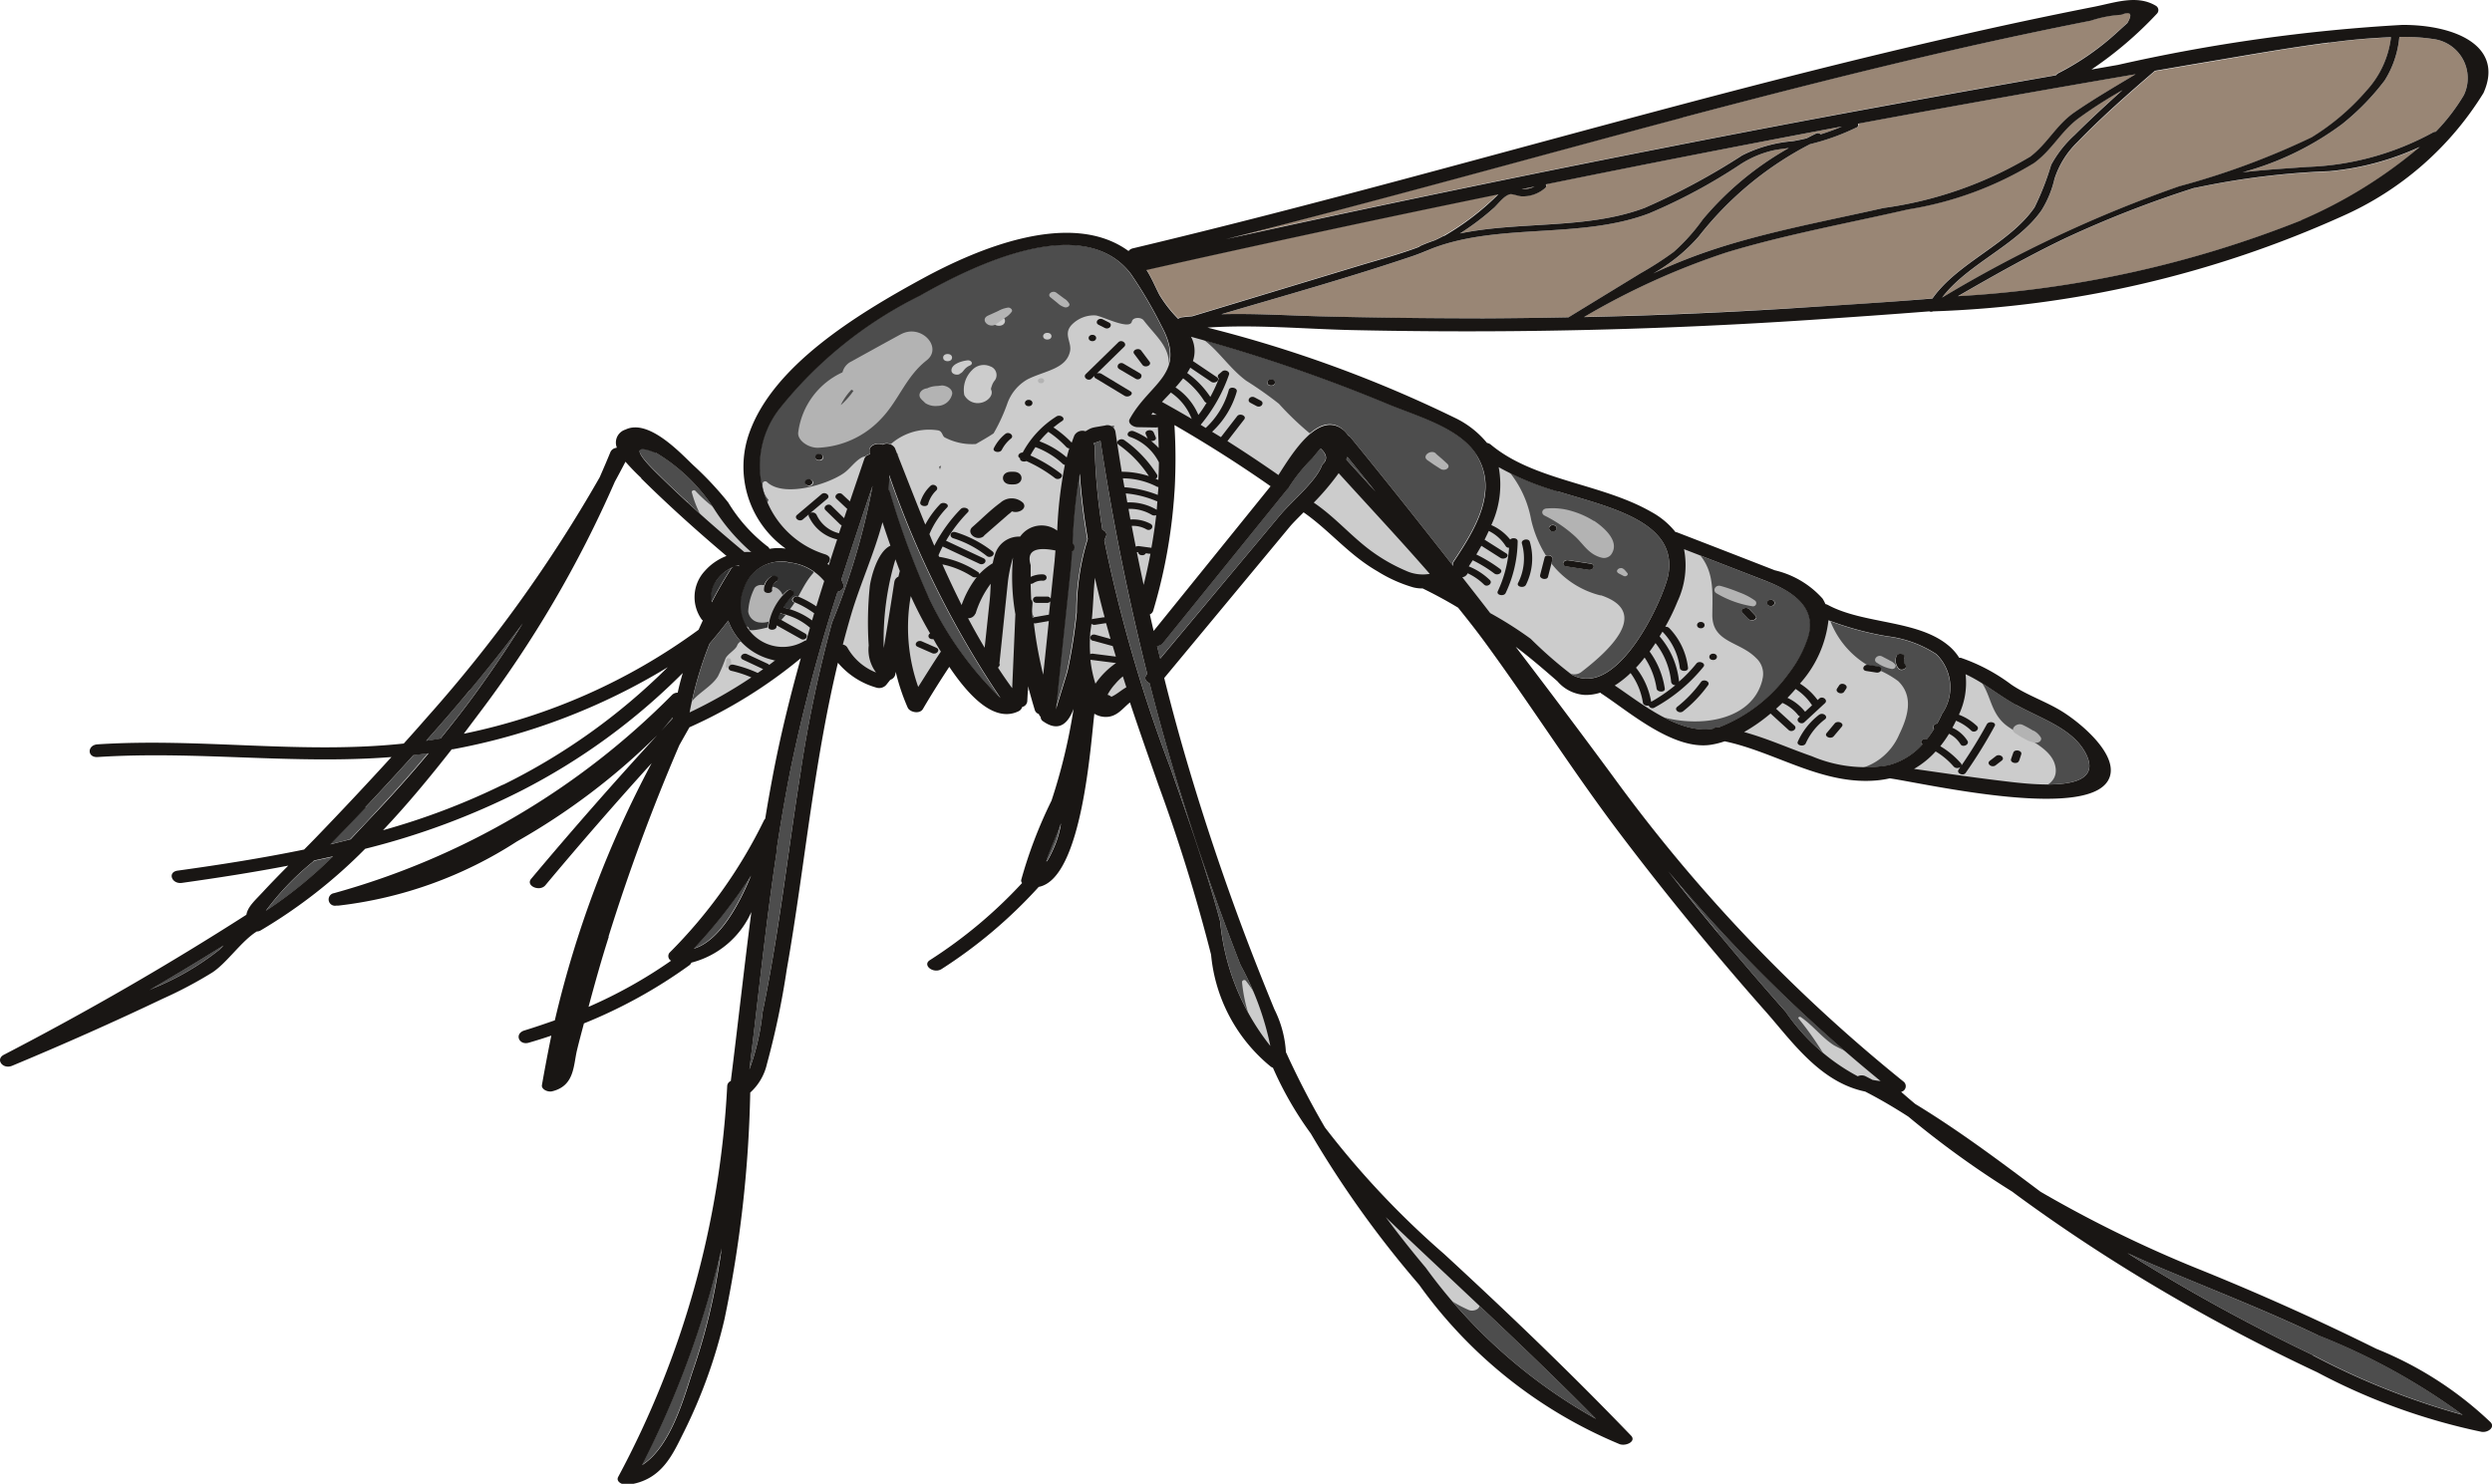 <svg id="Grupo_160340" data-name="Grupo 160340" xmlns="http://www.w3.org/2000/svg" xmlns:xlink="http://www.w3.org/1999/xlink" width="49.24" height="29.323" viewBox="0 0 49.24 29.323">
  <defs>
    <clipPath id="clip-path">
      <rect id="Rectángulo_44494" data-name="Rectángulo 44494" width="49.24" height="29.323" fill="none"/>
    </clipPath>
    <clipPath id="clip-path-3">
      <rect id="Rectángulo_44492" data-name="Rectángulo 44492" width="27.128" height="19.668" fill="none"/>
    </clipPath>
  </defs>
  <g id="Grupo_156620" data-name="Grupo 156620" transform="translate(0 0)" clip-path="url(#clip-path)">
    <g id="Grupo_156619" data-name="Grupo 156619" transform="translate(0 0)">
      <g id="Grupo_156618" data-name="Grupo 156618" clip-path="url(#clip-path)">
        <path id="Trazado_599061" data-name="Trazado 599061" d="M37.221,38.163a1.94,1.94,0,0,0,.1-.385c-.059.159-.121.317-.189.474-.213.5-.042.245.088-.09" transform="translate(-16.364 -21.505)" fill="#4d4d4d"/>
        <path id="Trazado_599062" data-name="Trazado 599062" d="M53.216,59.826c-1.207-1.225-2.483-2.4-3.746-3.594q-.207-.2-.409-.393.378.507.792,1a10.437,10.437,0,0,0,3.363,2.988" transform="translate(-21.68 -31.786)" fill="#4d4d4d"/>
        <path id="Trazado_599063" data-name="Trazado 599063" d="M23.736,59.659a12,12,0,0,0,.468-1.821c.034-.19.064-.381.091-.571a18.925,18.925,0,0,1-1.572,4.284c.593-.376.855-1.438,1.013-1.892" transform="translate(-10.041 -32.599)" fill="#4d4d4d"/>
        <path id="Trazado_599064" data-name="Trazado 599064" d="M5.392,44.21a5.342,5.342,0,0,0,1.267-.741c.034-.031.065-.062.094-.093q-.723.449-1.463.882l.1-.047" transform="translate(-2.338 -24.692)" fill="#4d4d4d"/>
        <path id="Trazado_599065" data-name="Trazado 599065" d="M68.68,32.309a.551.551,0,0,0-.226-.205,2.343,2.343,0,0,1-.172.246,1.665,1.665,0,0,1,.408.339.045.045,0,0,1,.011.041,9.249,9.249,0,0,0,.5-.813c.04-.074.2-.041.156.033a9.443,9.443,0,0,1-.573.926c-.05.071-.19.008-.14-.063.012-.018.023-.036.035-.053a.1.1,0,0,1-.132-.007,1.464,1.464,0,0,0-.357-.3,1.755,1.755,0,0,1-.427.345c.561.08,1.122.163,1.685.231.536.065,2.118.287,1.716-.522-.25-.5-.871-.692-1.384-.974-.359-.2-.63-.436-1-.609a1.469,1.469,0,0,1-.132.8,1.072,1.072,0,0,1,.357.224c.065.062-.05.152-.115.089a.952.952,0,0,0-.3-.194c-.016.033-.033.065-.05.1l-.022.039a.684.684,0,0,1,.3.261c.042.073-.1.137-.14.063m1.005.3c.013-.042.027-.084.041-.125.025-.078.182-.045.156.033l-.04.125c-.026.078-.183.045-.157-.033m-.187.03-.122.094c-.074.057-.189-.031-.115-.089l.122-.094c.074-.057.189.031.115.089" transform="translate(-29.945 -17.604)" fill="#4d4d4d"/>
        <path id="Trazado_599066" data-name="Trazado 599066" d="M39.347,31.188a1.031,1.031,0,0,0-.152.215.175.175,0,0,1,.076.04l.009-.006c.1-.047.185-.127.286-.183l-.069-.215a1.193,1.193,0,0,0-.151.149" transform="translate(-17.32 -17.669)" fill="#4d4d4d"/>
        <path id="Trazado_599067" data-name="Trazado 599067" d="M10.336,39.409a5.331,5.331,0,0,0-.924.965A8.6,8.6,0,0,0,10.738,39.3q-.186.043-.374.082l-.028.029" transform="translate(-4.159 -22.37)" fill="#4d4d4d"/>
        <path id="Trazado_599068" data-name="Trazado 599068" d="M15.372,30.874c.214-.264.423-.53.623-.8.357-.482.689-.975,1-1.474q-.5.67-1.045,1.322-.421.5-.861,1c.061-.009.123-.017.185-.027l.1-.018" transform="translate(-6.669 -16.28)" fill="#4d4d4d"/>
        <path id="Trazado_599069" data-name="Trazado 599069" d="M13.33,34.6q-.468.519-.951,1.031c-.23.244-.464.486-.7.728q.2-.046.4-.1c.207-.212.407-.427.6-.638q.488-.521.939-1.062c-.1.014-.2.026-.3.037" transform="translate(-5.162 -19.673)" fill="#4d4d4d"/>
        <path id="Trazado_599070" data-name="Trazado 599070" d="M23.631,32.906c-.071.091-.144.181-.223.269l.217-.236c0-.011,0-.022.006-.033" transform="translate(-10.344 -18.732)" fill="#4d4d4d"/>
        <path id="Trazado_599071" data-name="Trazado 599071" d="M39.113,29.254c-.021-.069-.041-.139-.062-.208l-.39-.107c-.1-.027-.056-.148.043-.121l.3.083c-.03-.1-.059-.208-.087-.311a.073.073,0,0,1-.014,0l-.2.031a.093.093,0,0,1-.077-.02v.011c-.007.059-.016.118-.024.176a.08.08,0,0,1,0,.023,2.846,2.846,0,0,0,0,.39.1.1,0,0,1,.058-.009l.45.057" transform="translate(-17.056 -16.274)" fill="#4d4d4d"/>
        <path id="Trazado_599072" data-name="Trazado 599072" d="M25.726,25.957l0,0-.027-.022a.8.8,0,0,0-.444.324.552.552,0,0,0-.08.411c.115-.221.24-.439.378-.655a.152.152,0,0,1,.171-.056" transform="translate(-11.121 -14.762)" fill="#333"/>
        <path id="Trazado_599073" data-name="Trazado 599073" d="M42.185,17.812a1.663,1.663,0,0,0-.421-.454c-.047.06-.1.12-.151.179a1.229,1.229,0,0,1,.452.544q.088-.118.163-.24a.064.064,0,0,1-.043-.029" transform="translate(-18.389 -9.881)" fill="#4d4d4d"/>
        <path id="Trazado_599074" data-name="Trazado 599074" d="M41.709,18.516a1.094,1.094,0,0,0-.405-.506c-.059.062-.119.124-.176.186q.3.165.593.338a.062.062,0,0,1-.012-.017" transform="translate(-18.174 -10.252)" fill="#4d4d4d"/>
        <path id="Trazado_599075" data-name="Trazado 599075" d="M42.264,19.28l.006,0v0h-.007" transform="translate(-18.676 -10.975)" fill="#4d4d4d"/>
        <path id="Trazado_599076" data-name="Trazado 599076" d="M25.552,29.137l.406.189a.069.069,0,0,1,.029.024c.04-.03.08-.059.119-.09a1.22,1.22,0,0,1-.926-.785q-.175.23-.365.452a7.179,7.179,0,0,0-.395,1.36,9.534,9.534,0,0,0,1.22-.692,2.29,2.29,0,0,0-.392-.129c-.1-.023-.057-.144.043-.121a2.441,2.441,0,0,1,.475.162c.036-.025.073-.049.108-.075l-.4-.188c-.089-.041-.008-.15.082-.108" transform="translate(-10.791 -16.209)" fill="#4d4d4d"/>
        <path id="Trazado_599077" data-name="Trazado 599077" d="M38.918,27.286q-.1-.39-.193-.782c-.028.273-.034.55-.06.821a.1.1,0,0,1,.025-.008l.2-.031a.123.123,0,0,1,.025,0" transform="translate(-17.086 -15.087)" fill="#4d4d4d"/>
        <path id="Trazado_599078" data-name="Trazado 599078" d="M26.359,27.106a.832.832,0,0,0,1.09.243.182.182,0,0,1,.056-.024c.024-.083.047-.165.072-.247a1.261,1.261,0,0,0-.565-.28.1.1,0,0,1-.019-.008.917.917,0,0,0-.042.1l.528.3c.084.047,0,.156-.082.108l-.476-.267c0,.008,0,.016-.006.025-.009.08-.172.081-.162,0a1.148,1.148,0,0,1,.376-.708c.066-.062.18.027.115.089a1.105,1.105,0,0,0-.193.241h0a1.473,1.473,0,0,1,.564.254l.042-.14a1.894,1.894,0,0,0-.385-.217c-.092-.038-.01-.146.082-.108a2.047,2.047,0,0,1,.346.188c.051-.167.1-.334.156-.5a1.033,1.033,0,0,0-.686-.368.776.776,0,0,0-.9.516.826.826,0,0,0,.087.805m.453-1.036c.076-.055.191.033.115.089a.2.2,0,0,0-.1.176c0,.081-.16.081-.162,0a.315.315,0,0,1,.143-.264" transform="translate(-11.58 -14.671)" fill="#333"/>
        <path id="Trazado_599079" data-name="Trazado 599079" d="M23.6,21.659c.359.332.733.654,1.113.971a.962.962,0,0,1,.136,0,3.876,3.876,0,0,1-.735-.855,3.521,3.521,0,0,0-1.155-1.111c-.65-.26-.12.263.022.4q.3.3.618.588" transform="translate(-10.006 -11.724)" fill="#4d4d4d"/>
        <path id="Trazado_599080" data-name="Trazado 599080" d="M35.634,25.574a2.852,2.852,0,0,0-.1.473l-.057.546q-.056.546-.113,1.092a.111.111,0,0,1-.039.071q.134.206.28.407l.075-1.468a4.268,4.268,0,0,1-.047-1.121" transform="translate(-15.61 -14.558)" fill="#4d4d4d"/>
        <path id="Trazado_599081" data-name="Trazado 599081" d="M25.685,40.167a10.173,10.173,0,0,1-1.13,1.444c.516-.156.9-.89,1.13-1.444" transform="translate(-10.851 -22.865)" fill="#4d4d4d"/>
        <path id="Trazado_599082" data-name="Trazado 599082" d="M36.484,25.5c0,.078,0,.156,0,.233a.5.5,0,0,1,.24-.05c.1,0,.1.129,0,.125a.3.3,0,0,0-.185.047.1.1,0,0,1-.056.016c0,.1.006.206.011.308a.094.094,0,0,1,.026.069c0,.056-.006.112-.009.169,0,.04.006.081.01.121a.088.088,0,0,1,.018-.006l.305-.053c.009-.088.018-.176.028-.264a.077.077,0,0,1-.068.032h-.2c-.1,0-.1-.125,0-.125h.2a.074.074,0,0,1,.074.04q.04-.386.081-.771c.006-.059.011-.121.016-.181-.409-.081-.574.014-.491.289" transform="translate(-16.113 -14.337)" fill="#4d4d4d"/>
        <path id="Trazado_599083" data-name="Trazado 599083" d="M33.963,26.127a1.737,1.737,0,0,0-.589-.241q.179.405.378.8a1.95,1.95,0,0,1,.3-.554.1.1,0,0,1-.093-.009" transform="translate(-14.748 -14.735)" fill="#4d4d4d"/>
        <path id="Trazado_599084" data-name="Trazado 599084" d="M40.746,18.962l.1,0,.008,0-.07-.04-.009-.006-.032.043" transform="translate(-18.005 -10.77)" fill="#4d4d4d"/>
        <path id="Trazado_599085" data-name="Trazado 599085" d="M36.591,28.54a8.162,8.162,0,0,0,.185,1.02q.055-.53.111-1.06l-.249.043a.1.1,0,0,1-.047,0" transform="translate(-16.169 -16.224)" fill="#4d4d4d"/>
        <path id="Trazado_599086" data-name="Trazado 599086" d="M36.974,19.825l0,0a1.79,1.79,0,0,0-.175.187,1.77,1.77,0,0,1,.544.323c.016-.061.031-.121.051-.18a.09.09,0,0,1-.06-.027,2.011,2.011,0,0,0-.355-.3" transform="translate(-16.259 -11.283)" fill="#4d4d4d"/>
        <path id="Trazado_599087" data-name="Trazado 599087" d="M34.288,27.448q.155.295.327.584.049-.471.1-.942c.011-.1.015-.214.02-.323a1.9,1.9,0,0,0-.3.593.147.147,0,0,1-.143.088" transform="translate(-15.152 -15.237)" fill="#4d4d4d"/>
        <path id="Trazado_599088" data-name="Trazado 599088" d="M28.343,24.141a.639.639,0,0,1,.039.093c.024.077-.039.131-.114.149a33.53,33.53,0,0,0-.926,3.493c-.108.538-.2,1.08-.281,1.623a.106.106,0,0,1,0,.026l0,.013c-.213,1.423-.359,2.855-.535,4.28a4.525,4.525,0,0,0,.259-1.119c.119-.572.217-1.146.306-1.721.158-1.017.288-2.036.451-3.053a25.8,25.8,0,0,1,.618-2.939,13.648,13.648,0,0,0,.8-2.7c-.21.617-.418,1.235-.616,1.854" transform="translate(-11.719 -12.687)" fill="#4d4d4d"/>
        <path id="Trazado_599089" data-name="Trazado 599089" d="M30.773,24.417c-.054-.154-.106-.308-.157-.463-.162.61-.437,1.212-.617,1.818-.059.2-.114.4-.166.6a.124.124,0,0,1,.092.063,1.114,1.114,0,0,0,.564.488.749.749,0,0,1-.145-.535,7.016,7.016,0,0,1,.022-1.171c.019-.145.14-.677.407-.8" transform="translate(-13.183 -13.636)" fill="#4d4d4d"/>
        <path id="Trazado_599090" data-name="Trazado 599090" d="M32.637,28.2a.1.1,0,0,1-.02,0c-.085,0-.1-.083-.046-.113a8.022,8.022,0,0,1-.382-.738,3.543,3.543,0,0,0,.147,1.795c.145-.236.292-.471.449-.7l-.09-.146c-.021-.032-.038-.065-.057-.1m-.02.276-.285-.125c-.091-.04-.009-.149.082-.109l.285.125c.091.04.009.148-.082.108" transform="translate(-14.2 -15.572)" fill="#4d4d4d"/>
        <path id="Trazado_599091" data-name="Trazado 599091" d="M31.448,22.085a.113.113,0,0,1,.022.036,16.894,16.894,0,0,0,.76,2.074A6.866,6.866,0,0,0,33.659,26.2a18.758,18.758,0,0,1-2.2-4.406c0,.1,0,.193-.011.29" transform="translate(-13.897 -12.407)" fill="#4d4d4d"/>
        <path id="Trazado_599092" data-name="Trazado 599092" d="M37.7,23.118l.016.02a.1.1,0,0,1-.027.146c-.009.135-.02.268-.033.4q-.142,1.358-.285,2.715c.036-.132.216-.7.229-.762a10.222,10.222,0,0,0,.182-1.157A4.884,4.884,0,0,1,38,23.03a12.814,12.814,0,0,1-.158-1.289,10.183,10.183,0,0,0-.141,1.377" transform="translate(-16.516 -12.376)" fill="#4d4d4d"/>
        <path id="Trazado_599093" data-name="Trazado 599093" d="M31.3,26.714a5.181,5.181,0,0,0-.023.7q.105-.655.21-1.311a.131.131,0,0,1,.078-.094c.01-.037.017-.074.028-.111l0,0c-.03-.077-.058-.154-.087-.231a5.224,5.224,0,0,0-.208,1.055" transform="translate(-13.816 -14.606)" fill="#4d4d4d"/>
        <path id="Trazado_599094" data-name="Trazado 599094" d="M46.5,22.273h0c.4.273.693.615,1.068.905a3.446,3.446,0,0,0,.74.436.8.8,0,0,0,.479.065c-.583-.672-1.2-1.328-1.8-1.99a5.02,5.02,0,0,1-.492.582" transform="translate(-20.549 -12.347)" fill="#4d4d4d"/>
        <path id="Trazado_599095" data-name="Trazado 599095" d="M32.789,16.882a8.394,8.394,0,0,1,.15-1.3.072.072,0,0,1-.04-.019,1.659,1.659,0,0,0-.549-.335,1.514,1.514,0,0,0-.1.165,2.954,2.954,0,0,1,.6.358c.074.057-.041.146-.115.089a2.8,2.8,0,0,0-.565-.336c-.053.025-.136,0-.124-.056-.072-.034-.022-.115.052-.113a1.922,1.922,0,0,1,.665-.711c.079-.052.195.036.115.089a2.1,2.1,0,0,0-.174.129l.015.006a2.14,2.14,0,0,1,.347.292c.018-.049.034-.1.055-.147a.182.182,0,0,1,.217-.078c.141-.082.121-.067.387-.114a.162.162,0,0,1,.206.121q.059.4.124.793a1.732,1.732,0,0,1,.537.086,2.3,2.3,0,0,0-.6-.623c-.076-.055.039-.144.115-.089a2.4,2.4,0,0,1,.645.682.056.056,0,0,1-.028.081l.055.024c.005-.116.01-.232.011-.348a1.022,1.022,0,0,0-.577-.506c-.094-.037-.011-.145.081-.108a1.363,1.363,0,0,1,.273.144l-.038-.088c-.033-.077.124-.109.157-.033l.041.094c.022.051-.039.081-.092.075a1.112,1.112,0,0,1,.15.14q0-.206-.016-.413a.187.187,0,0,1-.04.005l-.362-.006c-.094,0-.2-.081-.157-.159.4-.729,1.15-.888.625-1.851a8.626,8.626,0,0,0-.6-1.019c-.944-1.24-3.135-.159-4.168.432a8.157,8.157,0,0,0-2.792,2.255,1.833,1.833,0,0,0,.935,2.862c.111.04.1.13.033.185l.029.023c.055-.169.11-.339.166-.508a.812.812,0,0,1-.56-.454.045.045,0,0,1,0-.041l-.118.1c-.071.06-.185-.029-.115-.089l.484-.409c.071-.06.185.029.115.088l-.335.284a.092.092,0,0,1,.122.034.657.657,0,0,0,.444.366c.018-.053.036-.105.053-.158a.072.072,0,0,1-.032-.018l-.287-.28c-.064-.063.05-.152.114-.089l.252.246c.021-.062.042-.123.063-.185a.078.078,0,0,1-.014-.008l-.2-.189c-.066-.062.049-.151.115-.089l.15.14q.144-.423.288-.846a.132.132,0,0,1,.111-.084c0-.017-.005-.034-.009-.052-.028-.123.152-.189.252-.14a.185.185,0,0,1,.247.067c.2.5.4,1.008.6,1.511a1.822,1.822,0,0,1,.29-.4c.061-.064.2,0,.141.063a1.685,1.685,0,0,0-.347.523s0,0,0,.006l.095.227a2.947,2.947,0,0,1,.522-.725c.062-.064.2,0,.14.063a2.933,2.933,0,0,0-.431.566l.011,0,.732.343c.089.042.008.15-.082.108L30.53,17.2c-.03.057-.056.115-.082.174l.013.03a1.963,1.963,0,0,1,.767.3.05.05,0,0,1,.027.043,1.248,1.248,0,0,1,.265-.216,1.206,1.206,0,0,1,.041-.16.492.492,0,0,1,.5-.365.517.517,0,0,1,.733-.118m1.66-3.557.164.219c.052.07-.088.133-.141.063l-.164-.219c-.052-.07.088-.133.141-.063m-.031.448c.082.048,0,.157-.082.108l-.323-.19c-.083-.048,0-.157.082-.108l.323.19m-.731-1.066.122.062c.087.044.006.153-.082.109l-.122-.062c-.087-.044-.006-.153.082-.108m-.2.306c.1,0,.1.126,0,.126s-.1-.126,0-.126m-.131.775.645-.63c.065-.063.179.026.115.089l-.542.53a.1.1,0,0,1,.093.007l.569.344c.083.05-.033.138-.114.088l-.57-.344a.044.044,0,0,1-.026-.049l-.055.053c-.065.063-.179-.026-.115-.089m-1.128.51c.1,0,.1.125,0,.125s-.1-.125,0-.125m-4.345,1.693c-.1,0-.1-.125,0-.125s.1.125,0,.125m.2-.5c-.1,0-.1-.125,0-.125s.1.125,0,.125m2.317.6a.6.6,0,0,0-.161.265c-.023.079-.18.045-.157-.033a.737.737,0,0,1,.2-.32c.065-.063.179.026.114.089m1.529-.118h-.054c-.21,0-.209-.251,0-.251h.054c.209,0,.209.251,0,.251m-.39-.717a.846.846,0,0,1,.223-.279c.071-.059.186.03.115.089a.692.692,0,0,0-.182.224c-.037.075-.194.042-.156-.034m-.141,2.13a2.048,2.048,0,0,0-.661-.349c-.1-.031-.053-.152.044-.121a2.268,2.268,0,0,1,.732.382c.073.058-.042.147-.115.089m.5-.883-.006,0a.436.436,0,0,1-.067.057l-.154.134-.328.286c-.139.121-.368-.057-.23-.177.181-.158.353-.334.551-.479a.332.332,0,0,1,.446,0c.1.113-.084.219-.213.172" transform="translate(-11.898 -6.396)" fill="#4d4d4d"/>
        <path id="Trazado_599096" data-name="Trazado 599096" d="M47.665,21.012q.286.318.577.635-.275-.344-.555-.685c-.007.016-.014.033-.022.05" transform="translate(-21.063 -11.933)" fill="#4d4d4d"/>
        <path id="Trazado_599097" data-name="Trazado 599097" d="M44.191,20.564l-.164.2a3.274,3.274,0,0,0-.452.557.13.13,0,0,1-.04.052l-.819,1.013-1.638,2.027a.163.163,0,0,1-.116.057c.02.083.042.166.062.249L42.546,22.9l.853-1.02c.236-.283.714-.669.826-.992q.162-.142-.035-.321" transform="translate(-18.101 -11.706)" fill="#4d4d4d"/>
        <path id="Trazado_599098" data-name="Trazado 599098" d="M63.631,32.072l.138-.128a1.107,1.107,0,0,0-.326-.323q-.074.086-.161.176a.972.972,0,0,1,.348.275" transform="translate(-27.964 -18)" fill="#4d4d4d"/>
        <path id="Trazado_599099" data-name="Trazado 599099" d="M39.127,30.338h-.011l-.487-.062-.009,0a2.4,2.4,0,0,0,.1.475,1.572,1.572,0,0,1,.41-.411" transform="translate(-17.066 -17.233)" fill="#4d4d4d"/>
        <path id="Trazado_599100" data-name="Trazado 599100" d="M58.252,26.758a1.35,1.35,0,0,1,.371.785c.008.081-.154.08-.162,0a1.245,1.245,0,0,0-.343-.715c-.018.031-.037.062-.057.093a1.614,1.614,0,0,1,.385.895,2.824,2.824,0,0,0,.341-.356c.055-.069.2-.006.141.063a3.233,3.233,0,0,1-.967.806.077.077,0,0,1-.115-.04c-.045.01-.108-.009-.115-.057a1.335,1.335,0,0,0-.243-.585,2.019,2.019,0,0,1-.313.246c.481.319,1.265.971,1.94.854a.186.186,0,0,1,.13-.032,3.066,3.066,0,0,0,1.376-1.074A2.318,2.318,0,0,0,61,26.93c.162-.554-.247-.876-.827-1.1q-.81-.317-1.625-.63a1.678,1.678,0,0,1-.129,1.033,4.031,4.031,0,0,1-.241.5.092.092,0,0,1,.079.026m2-.563c.1,0,.1.125,0,.125s-.1-.125,0-.125m-.421.19.119.127c.062.065-.079.128-.14.063l-.119-.127c-.061-.065.079-.128.14-.063m-.716.876c.1,0,.1.125,0,.125s-.1-.125,0-.125m-.1.624a2.579,2.579,0,0,1-.494.516c-.073.058-.188-.031-.115-.089a2.446,2.446,0,0,0,.469-.49c.051-.071.191-.007.14.063m-.143-1.251c.1,0,.1.125,0,.125s-.1-.125,0-.125" transform="translate(-25.265 -14.343)" fill="#4d4d4d"/>
        <path id="Trazado_599101" data-name="Trazado 599101" d="M39.821,25.016c-.073-.031-.117-.1-.059-.167l.013-.016q-.577-2.289-.923-4.607l-.141.05a.1.1,0,0,1,.026.064,11.753,11.753,0,0,0,.153,1.645c.06.023.1.07.068.134-.012.025-.021.05-.031.075a28.964,28.964,0,0,0,1.313,4.514c.352,1,.7,2,.977,3.015a4.639,4.639,0,0,0,.992,2.464,5.688,5.688,0,0,0-.589-1.6q-.29-.743-.555-1.491-.529-1.5-.957-3.014c-.1-.354-.194-.709-.285-1.064" transform="translate(-17.106 -11.514)" fill="#4d4d4d"/>
        <path id="Trazado_599102" data-name="Trazado 599102" d="M79.081,59.111c-1.054-.5-2.157-.928-3.241-1.389-.178-.076-.352-.156-.526-.236q.158.1.319.2a36.112,36.112,0,0,0,3.353,1.82,14.755,14.755,0,0,0,2.952,1.176,12.618,12.618,0,0,0-2.856-1.573" transform="translate(-33.28 -32.724)" fill="#4d4d4d"/>
        <path id="Trazado_599103" data-name="Trazado 599103" d="M60.034,41.174q.65.784,1.333,1.551A4.016,4.016,0,0,0,62.8,44.012a.174.174,0,0,1,.155,0c.046.023.091.047.137.071a1.41,1.41,0,0,0,.156.015,30.952,30.952,0,0,1-4.194-4.144c.321.408.647.815.982,1.217" transform="translate(-26.095 -22.745)" fill="#4d4d4d"/>
        <path id="Trazado_599104" data-name="Trazado 599104" d="M62.853,29.71a1.254,1.254,0,0,1,.349.326l.03-.028c.067-.062.181.027.115.089l-.406.376c-.067.062-.181-.027-.115-.089l.028-.026a.074.074,0,0,1-.037-.025.827.827,0,0,0-.312-.243c-.04.039-.081.078-.124.116l.362.33c.067.061-.047.15-.115.089l-.356-.325a3.47,3.47,0,0,1-.523.366c.463.127.877.317,1.339.478a2.707,2.707,0,0,0,1.505.179,1.369,1.369,0,0,0,.681-.416c-.071-.041,0-.133.087-.1A2.12,2.12,0,0,0,65.5,30.6c-.041-.032-.009-.1.06-.1.035-.064.066-.128.095-.191a.919.919,0,0,0-.113-1.185,2.252,2.252,0,0,0-.96-.35,6.078,6.078,0,0,1-1.168-.317,2.254,2.254,0,0,1-.553,1.247l-.011.013m1.906-.551c.028-.078.185-.045.156.033a.144.144,0,0,0,.021.142c.051.071-.09.134-.141.063a.247.247,0,0,1-.037-.238m-.555.174.2.031c.1.016.059.137-.043.121l-.2-.031c-.1-.016-.059-.137.043-.121m-.619.468.041-.063c.047-.072.187-.009.14.063l-.041.063c-.047.072-.187.009-.14-.063m-.046.687c.056-.068.2,0,.14.063l-.16.19c-.056.068-.2,0-.14-.063l.16-.19m-.194-.079a1.245,1.245,0,0,0-.38.476c-.033.076-.19.043-.157-.034a1.391,1.391,0,0,1,.421-.532c.074-.058.188.031.115.089" transform="translate(-27.286 -16.195)" fill="#4d4d4d"/>
        <path id="Trazado_599105" data-name="Trazado 599105" d="M53.935,25.527c.927.5,1.837-1.56,1.91-1.986.178-1.046-1.173-1.324-2.187-1.638a5.5,5.5,0,0,1-1.165-.482,1.9,1.9,0,0,1-.146,1.144.979.979,0,0,1,.373.286c.039-.044.148-.033.148.034a2.476,2.476,0,0,1-.237,1.022c-.035.075-.192.043-.157-.033a2.4,2.4,0,0,0,.223-.861.068.068,0,0,1-.065-.031.809.809,0,0,0-.335-.3c-.026.058-.054.115-.083.172l.425.271c.081.051-.035.14-.115.088l-.374-.238q-.048.087-.1.173a2.9,2.9,0,0,1,.47.286c.075.057-.04.146-.114.089a2.7,2.7,0,0,0-.426-.26l-.078.121a1.3,1.3,0,0,1,.416.27c.063.063-.051.152-.115.089a1.184,1.184,0,0,0-.323-.223.137.137,0,0,1-.109.078c.184.236.369.471.551.708a7.754,7.754,0,0,1,.8.508,8.363,8.363,0,0,0,.813.711m-.07-2.261.445.068c.1.016.059.137-.043.121l-.445-.068c-.1-.016-.059-.137.043-.121m-.305-.695c.1,0,.1.125,0,.125s-.1-.125,0-.125m-.163.641c.02-.079.176-.045.156.034q-.044.172-.088.344c-.02.079-.177.045-.157-.034l.088-.344m-.52.5a1.072,1.072,0,0,0,.076-.783c-.022-.079.135-.112.157-.033a1.168,1.168,0,0,1-.076.849c-.037.075-.194.042-.157-.033" transform="translate(-22.878 -12.194)" fill="#4d4d4d"/>
        <path id="Trazado_599106" data-name="Trazado 599106" d="M47.762,17.791c-.321-.537-1.09-.755-1.733-1.014A32.288,32.288,0,0,0,42.1,15.43c.008.017.018.034.025.051a.614.614,0,0,1,.014.429l.472.319c.079.053-.037.142-.114.089l-.411-.277a1.165,1.165,0,0,1-.061.106,1.788,1.788,0,0,1,.457.472,2.949,2.949,0,0,0,.169-.364.052.052,0,0,1,0-.084l.065-.056c.056-.048.156,0,.136.061a3.18,3.18,0,0,1-.562.995l.1.062a1.617,1.617,0,0,0,.457-.75c.021-.079.177-.046.156.033a1.735,1.735,0,0,1-.486.793l.174.106.32-.414c.054-.069.194-.006.14.063l-.332.429q.516.324,1.008.671c.263-.412.8-1.3,1.284-.89a.362.362,0,0,1,.089.106.157.157,0,0,1,.053.04c.69.842,1.363,1.691,2.03,2.544a.1.1,0,0,1,.011-.094c.419-.63.88-1.379.46-2.081M43.4,16.808l-.121-.064c-.086-.046,0-.154.082-.109l.121.064c.085.046,0,.154-.082.108m.29-.4c-.105,0-.1-.125,0-.125s.1.125,0,.125" transform="translate(-18.572 -8.783)" fill="#4d4d4d"/>
        <path id="Trazado_599107" data-name="Trazado 599107" d="M53.87,8.612a.552.552,0,0,0,.257-.053l-.257.053" transform="translate(-23.805 -4.872)" fill="#998675"/>
        <path id="Trazado_599108" data-name="Trazado 599108" d="M58.329,30.407A1.5,1.5,0,0,0,58.1,29.8c-.054.068-.111.133-.17.2a1.478,1.478,0,0,1,.3.675,3.3,3.3,0,0,0,.479-.33c-.04,0-.081-.021-.085-.06a1.471,1.471,0,0,0-.309-.771c-.037.056-.076.112-.117.167a1.656,1.656,0,0,1,.3.731c.012.08-.151.079-.162,0" transform="translate(-25.597 -16.798)" fill="#4d4d4d"/>
        <path id="Trazado_599109" data-name="Trazado 599109" d="M62.549,4.456a4.517,4.517,0,0,1-.913.328,6.7,6.7,0,0,0-2.2,1.824,3.449,3.449,0,0,1-.9.732,10.922,10.922,0,0,1,1.252-.494c1.059-.339,2.2-.547,3.3-.8a7.681,7.681,0,0,0,2.9-1.016c.347-.263.512-.628.876-.877.386-.265.8-.508,1.214-.755q-2.753.47-5.493.979a.053.053,0,0,1-.031.075" transform="translate(-25.866 -1.937)" fill="#998675"/>
        <path id="Trazado_599110" data-name="Trazado 599110" d="M41.218,11.364a.163.163,0,0,1,.077-.031c.066-.008.132-.013.2-.02l3.3-1c.394-.119.8-.227,1.187-.373a.08.08,0,0,1,.028-.02c.092-.04.184-.075.277-.106.061-.029.122-.059.181-.091A5.176,5.176,0,0,0,47.543,8.9q-3.485.717-6.95,1.495c.1.157.169.327.255.491a2.513,2.513,0,0,0,.371.475" transform="translate(-17.938 -5.069)" fill="#998675"/>
        <path id="Trazado_599111" data-name="Trazado 599111" d="M40.459,22.962c.006-.056.008-.112.013-.168a.089.089,0,0,1-.023-.006,2,2,0,0,0-.6-.15c.011.059.021.119.031.179a1.052,1.052,0,0,1,.581.146" transform="translate(-17.608 -12.887)" fill="#4d4d4d"/>
        <path id="Trazado_599112" data-name="Trazado 599112" d="M40.3,23.747A.539.539,0,0,0,40,23.679c.026.137.052.274.079.412a.1.1,0,0,1,.066-.012l.243.033h0c.038-.215.07-.43.095-.646a.106.106,0,0,1-.092-.008.835.835,0,0,0-.455-.115c.013.07.025.14.037.21a.724.724,0,0,1,.4.086c.083.047,0,.156-.082.108" transform="translate(-17.65 -13.288)" fill="#4d4d4d"/>
        <path id="Trazado_599113" data-name="Trazado 599113" d="M40.454,22.1a.093.093,0,0,1-.036-.01,1.481,1.481,0,0,0-.665-.161c.01.059.021.117.031.176a2.273,2.273,0,0,1,.659.152c0-.052.009-.1.012-.156" transform="translate(-17.566 -12.485)" fill="#4d4d4d"/>
        <path id="Trazado_599114" data-name="Trazado 599114" d="M70.978,4.512a2.021,2.021,0,0,1-.258.62c-.478.685-1.461,1.058-1.963,1.722a25.1,25.1,0,0,1,4.685-2.2,15.141,15.141,0,0,0,2.618-.968,4.631,4.631,0,0,0,1.08-.918,1.891,1.891,0,0,0,.488-1.06,12.124,12.124,0,0,0-1.223.11c-.807.1-1.606.249-2.406.382-.346.058-.691.118-1.036.177-.529.457-1.058.921-1.533,1.411a1.77,1.77,0,0,0-.452.728" transform="translate(-30.383 -0.97)" fill="#998675"/>
        <path id="Trazado_599115" data-name="Trazado 599115" d="M59.8,1.82a.152.152,0,0,1,.048-.041A5.259,5.259,0,0,0,61.038.95l.178-.161q.16-.275-.12-.164a2.365,2.365,0,0,0-.6.117q-1.412.281-2.811.6c-1.767.406-3.518.853-5.261,1.316-3.008.8-6,1.636-9.022,2.4q5.783-1.275,11.628-2.374,2.381-.448,4.771-.862" transform="translate(-19.181 -0.338)" fill="#998675"/>
        <path id="Trazado_599116" data-name="Trazado 599116" d="M52.358,7.42a5.027,5.027,0,0,1-.664.5c1.188-.247,2.51-.075,3.653-.507a13.516,13.516,0,0,0,1.92-1.038,2.706,2.706,0,0,1,1-.28c.092-.016.182-.035.271-.056.061-.031.121-.063.183-.093a.086.086,0,0,1,.1.015,4.239,4.239,0,0,0,.416-.153q-2.931.547-5.848,1.138a.051.051,0,0,1-.011.072.672.672,0,0,1-.467.164c-.052,0-.183-.05-.222-.042-.124.024-.251.2-.331.276" transform="translate(-22.843 -3.308)" fill="#998675"/>
        <path id="Trazado_599117" data-name="Trazado 599117" d="M52.178,8.842a3.847,3.847,0,0,0,.577-.644,6.15,6.15,0,0,1,1.7-1.411c-.1.012-.2.025-.294.044a2.005,2.005,0,0,0-.681.291,11.022,11.022,0,0,1-1.786.957c-1.349.512-2.955.183-4.282.691-.123.055-.251.106-.386.152-1.24.419-2.519.779-3.786,1.151.645-.019,1.292.022,1.94.041q1.589.045,3.179.04c.582,0,1.163-.009,1.744-.021l1.423-.87a6.631,6.631,0,0,0,.654-.421" transform="translate(-19.107 -3.863)" fill="#998675"/>
        <path id="Trazado_599118" data-name="Trazado 599118" d="M81.365,3.414a5.829,5.829,0,0,1-1.972.956c.419-.05.845-.074,1.271-.106a5.55,5.55,0,0,0,2.493-.682.1.1,0,0,1,.054-.013,3.92,3.92,0,0,0,.555-.723.779.779,0,0,0-.612-1.112,3.644,3.644,0,0,0-.61-.04h-.052a1.94,1.94,0,0,1-.291.863,4.864,4.864,0,0,1-.835.857" transform="translate(-35.083 -0.964)" fill="#998675"/>
        <path id="Trazado_599119" data-name="Trazado 599119" d="M40.5,25.362a.11.11,0,0,1-.024,0l-.067-.009a.075.075,0,0,1-.073.039c-.051,0-.076-.029-.078-.059l-.026,0h0c.043.217.089.434.135.65.052-.205.1-.411.135-.616" transform="translate(-17.778 -14.418)" fill="#4d4d4d"/>
        <path id="Trazado_599120" data-name="Trazado 599120" d="M74,7.557l-.013,0a21.548,21.548,0,0,0-2.537.989c-.736.354-1.437.748-2.131,1.15a21.588,21.588,0,0,0,6.786-1.5,9.293,9.293,0,0,0,2.341-1.447,5.441,5.441,0,0,1-1.785.48A15.38,15.38,0,0,0,74,7.557" transform="translate(-30.631 -3.84)" fill="#998675"/>
        <path id="Trazado_599121" data-name="Trazado 599121" d="M64.978,6.446a5.422,5.422,0,0,0,.334-.846,2.251,2.251,0,0,1,.464-.59c.3-.3.622-.6.945-.886a8.946,8.946,0,0,0-.88.566c-.344.259-.515.617-.868.876a6.861,6.861,0,0,1-2.488.916c-1.193.273-2.426.5-3.585.849a14.379,14.379,0,0,0-2.818,1.279q1.995-.046,3.987-.166c.944-.059,1.917-.115,2.893-.2.5-.711,1.526-1.086,2.018-1.8" transform="translate(-24.782 -2.347)" fill="#998675"/>
        <g id="Grupo_156617" data-name="Grupo 156617" transform="translate(13.496 6.233)" style="mix-blend-mode: multiply;isolation: isolate">
          <g id="Grupo_156616" data-name="Grupo 156616">
            <g id="Grupo_156615" data-name="Grupo 156615" clip-path="url(#clip-path-3)">
              <path id="Trazado_599122" data-name="Trazado 599122" d="M26.754,26.231c-.206.228-.28.5-.477.733a1.327,1.327,0,0,1-.252.284c-.053.034-.544.164-.539.091,0-.055-.1-.078-.136-.028a.178.178,0,0,0,.025.255.151.151,0,0,0-.122.09c-.024.086-.188.17-.233.264a3.392,3.392,0,0,1-.148.35c-.133.219-.431.345-.556.557a.062.062,0,0,0-.007.016.221.221,0,0,0-.126.176c-.012.073.1.121.183.088a.7.7,0,0,0,.113-.075.9.9,0,0,0,.1-.073.1.1,0,0,0,.037-.068,2.908,2.908,0,0,0,.755-.361.808.808,0,0,0,.085-.066.188.188,0,0,0,.19.007c.172-.09.462-.313.342-.494-.053-.08-.2-.12-.266-.193-.037-.039-.066-.075-.1-.108a1.366,1.366,0,0,0,.261.03.134.134,0,0,0,.123.117.649.649,0,0,0,.755-.467c.088-.236.159-.473.224-.713.041-.154.083-.271-.018-.412a.151.151,0,0,0-.219,0" transform="translate(-24.181 -21.139)" fill="#ccc"/>
              <path id="Trazado_599123" data-name="Trazado 599123" d="M31.863,26.237c-.023-.091-.108-.132-.173-.2l-.015-.017a1.924,1.924,0,0,0-.32-.544c-.037-.084-.074-.168-.116-.253a.053.053,0,0,0-.061-.022,2.9,2.9,0,0,0-.186-.578c-.06-.131-.057-.212-.258-.232h-.013c.041-.124.08-.249.113-.377.052-.206-.354-.249-.368-.038-.035.528-.388,1.008-.477,1.534a1.534,1.534,0,0,0-.279.578c-.039.288.2.505.4.732a.288.288,0,0,0,.218.092l.014.019c.03.037.105.022.107-.022v-.024l.011,0a.16.16,0,0,0,.1-.143l0,0a.257.257,0,0,0-.08-.175.987.987,0,0,0,.2.078.323.323,0,0,0,.195-.014,4.241,4.241,0,0,0,.155.553.217.217,0,0,0,.127.129.069.069,0,0,0,.049.015c.154.033.347-.047.363-.2.01-.087.014-.173.016-.259.167-.212.321-.438.275-.627" transform="translate(-26.623 -19.802)" fill="#ccc"/>
              <path id="Trazado_599124" data-name="Trazado 599124" d="M34.127,17.344a.3.3,0,0,0,.335.147c.131-.028.246-.152.191-.259,0,.021,0,.018,0-.009l0-.016s.014-.045.017-.051a.31.31,0,0,1,.06-.108.181.181,0,0,0-.093-.275.312.312,0,0,0-.356.072.545.545,0,0,0-.155.5" transform="translate(-28.567 -15.766)" fill="#ccc"/>
              <path id="Trazado_599125" data-name="Trazado 599125" d="M33.844,16.8c.052-.02.069-.054.1-.09a.3.3,0,0,1,.106-.075c.075-.035.022-.112-.056-.1-.126.015-.315.08-.311.2,0,.066.089.1.162.072" transform="translate(-28.379 -15.646)" fill="#ccc"/>
              <path id="Trazado_599126" data-name="Trazado 599126" d="M33.477,16.385c.118,0,.119-.142,0-.142s-.119.142,0,.142" transform="translate(-28.249 -15.48)" fill="#ccc"/>
              <path id="Trazado_599127" data-name="Trazado 599127" d="M35.272,14.7c.159,0,.16-.191,0-.191s-.16.191,0,.191" transform="translate(-29.029 -14.495)" fill="#ccc"/>
              <path id="Trazado_599128" data-name="Trazado 599128" d="M37.012,15.405c.111,0,.111-.132,0-.132s-.111.132,0,.132" transform="translate(-29.814 -14.928)" fill="#ccc"/>
              <path id="Trazado_599129" data-name="Trazado 599129" d="M39,27.782a3.782,3.782,0,0,0-.042-.552.162.162,0,0,0-.186-.117,5.922,5.922,0,0,0-.1-.7c-.009-.043-.1-.041-.111,0A3.017,3.017,0,0,0,38.55,28.7c.031.05.141.027.136-.028,0-.037,0-.075,0-.114.011.035.076.04.1.01s.029-.047.044-.071c.022.049.044.081.066.081-.319.01-.213.393.055.313s.331-.234.262-.444c-.074-.226-.153-.441-.2-.659" transform="translate(-30.43 -21.254)" fill="#ccc"/>
              <path id="Trazado_599130" data-name="Trazado 599130" d="M25.275,23.7a.341.341,0,0,0,.387,0,.187.187,0,0,0,.071-.093.2.2,0,0,0-.126-.239c-.208-.109-.321-.3-.517-.416a2.957,2.957,0,0,1-.53-.448c-.026-.026-.08,0-.069.031a2.12,2.12,0,0,0,.785,1.164" transform="translate(-24.317 -19.038)" fill="#ccc"/>
              <path id="Trazado_599131" data-name="Trazado 599131" d="M37.845,16.834a5.91,5.91,0,0,1-.649-.617,7.281,7.281,0,0,0-.646-.455c-.38-.282-.594-.691-1.015-.926a.068.068,0,0,0-.1.061c.02.09.033.177.048.262a.156.156,0,0,0-.1.118,1,1,0,0,1-.546.721,1.492,1.492,0,0,0,.174-.453c.07-.425-.227-.637-.488-.977-.052-.067-.213-.063-.232.024-.041.18-.6-.115-.723-.121a.61.61,0,0,0-.428.15c-.238.205-.025.365-.073.568-.08.344-.5.376-.837.545a.893.893,0,0,0-.4.479,3.5,3.5,0,0,1-.271.589c-.111.075-.232.142-.35.211a1.162,1.162,0,0,1-.611-.128c-.056-.025-.047-.127-.137-.142a1.145,1.145,0,0,0-1.077.424.1.1,0,0,0-.112.022c-.045.053-.241.051-.31.086-.139.072-.233.219-.354.307-.316.228-1.2.5-1.531.178a.052.052,0,0,0-.081.026.441.441,0,0,0,.117.331.068.068,0,0,0-.015.04h-.006a1.044,1.044,0,0,0,.358.782.676.676,0,0,0,.328.207c.053.01.156-.017.19-.006.085.029.14.207.165.282a.249.249,0,0,0,.455-.047,3.888,3.888,0,0,1,.209-.949,2.615,2.615,0,0,0,.239-.773.12.12,0,0,0-.087-.114c.107-.064.229-.111.332-.172a.091.091,0,0,0,.105,0,2.511,2.511,0,0,1,.285-.163,3.054,3.054,0,0,0,.411,1.358c.225.5.416,1.012.639,1.514a.23.23,0,0,0,.165.129l0,.01a.155.155,0,0,0,0,.2l.334.421a1.354,1.354,0,0,0,.1.3c.018.039.1.049.117,0,.008-.032.015-.064.021-.1a2.7,2.7,0,0,0,.373.826c.122.2.57.056.464-.151a2.784,2.784,0,0,1-.068-1.545c0-.031.007-.09.008-.167a2.8,2.8,0,0,1,.007.35c0,.043.064.066.107.05,0,.036-.006.073-.009.109-.036.325-.194.8.152,1.051.04.028.115.019.127-.026a7.711,7.711,0,0,0,.192-1.216,2.42,2.42,0,0,0-.047-1.355.147.147,0,0,0-.123-.069.836.836,0,0,0-.03-.1c.194-.005.371-.137.364-.29a4.336,4.336,0,0,1,.1-1.064,1.014,1.014,0,0,1,.866-.79,1.717,1.717,0,0,0,.054.941c.116.717.245,1.439.412,2.15.031.128.306.128.337,0,.251-1.046.722-2.249.07-3.251a.337.337,0,0,0-.188-.137l.054-.1a.2.2,0,0,0,.16.107,6.035,6.035,0,0,1,2.2,1.253.243.243,0,0,0,.315-.031q.087-.1.168-.2a.378.378,0,0,0,.067-.036.59.59,0,0,0,.2-.25.2.2,0,0,0,.023-.087c.073-.044.107-.13.024-.188m-6.171,2.9v0c-.019-.053-.1-.062-.148-.03a.54.54,0,0,0-.153.148c-.008-.011-.016-.021-.025-.031a4.507,4.507,0,0,1,.4-.422c-.025.109-.041.212-.058.289,0,.016-.009.033-.013.05m-1.187-2.265a.185.185,0,0,0,.04-.018c-.009.026-.016.051-.023.077-.005-.02-.012-.039-.017-.059" transform="translate(-25.422 -14.471)" fill="#ccc"/>
              <path id="Trazado_599132" data-name="Trazado 599132" d="M48.934,23.555c.022-.19-.162-.306-.3-.452-.205-.211-.4-.426-.607-.639a3.352,3.352,0,0,0-.823-.739.559.559,0,0,0,0-.069c-.012-.161-.268-.213-.385-.081a1.655,1.655,0,0,0-.374.577c-.013.039.012.068.049.08a.8.8,0,0,0,.313.471,7.267,7.267,0,0,0,1.847.977.2.2,0,0,0,.283-.125" transform="translate(-34.016 -18.472)" fill="#ccc"/>
              <path id="Trazado_599133" data-name="Trazado 599133" d="M54.465,23.759a1.772,1.772,0,0,1-.971-.632,2.293,2.293,0,0,1-.4-.865,2.1,2.1,0,0,0-.66-1.186c-.036-.028-.086,0-.08.036a3.7,3.7,0,0,1-.012,1.018c-.26.512-.8,1.1-.613,1.6.235.641,1.459,1.157,2.09,1.548a.23.23,0,0,0,.26,0c.521-.4,1.409-1.186.39-1.523" transform="translate(-36.336 -18.225)" fill="#ccc"/>
              <path id="Trazado_599134" data-name="Trazado 599134" d="M60.022,27.581a.421.421,0,0,0-.125-.429c-.326-.332-.87-.3-.863-.859s.048-1.018-.5-1.408c-.108-.077-.251.019-.194.116a1.152,1.152,0,0,1,.141.538.151.151,0,0,0-.105.093,3.428,3.428,0,0,1-1.264,1.817.184.184,0,0,0-.044.264c.6.852,2.672,1.042,2.956-.131" transform="translate(-38.696 -20.383)" fill="#ccc"/>
              <path id="Trazado_599135" data-name="Trazado 599135" d="M64.732,29.525a1.9,1.9,0,0,0-.545-.28,1.755,1.755,0,0,1-.825-.99.068.068,0,0,0-.117,0,1.416,1.416,0,0,0-.113.616.19.19,0,0,0-.156.111,2.287,2.287,0,0,1-1.209,1.275c-.258.115-.171.381.077.454a5.659,5.659,0,0,0,1.965.576,1.176,1.176,0,0,0,.944-.707c.161-.332.3-.747-.022-1.056" transform="translate(-40.722 -22.298)" fill="#ccc"/>
              <path id="Trazado_599136" data-name="Trazado 599136" d="M69.5,31.816c-.43-.316-.269-.843-.8-1.118-.071-.037-.189.025-.154.091a1.166,1.166,0,0,1,.111.478c-.074-.014-.156.006-.17.077a1.69,1.69,0,0,1-.873,1.088.2.2,0,0,0,.06.356,4.037,4.037,0,0,0,.79.146c.321.054.63.138.957.173.393.043,1.071-.01,1.04-.436s-.628-.611-.961-.855" transform="translate(-43.337 -23.702)" fill="#ccc"/>
              <path id="Trazado_599137" data-name="Trazado 599137" d="M43.973,45.016a3.134,3.134,0,0,0,.429,1.3c.068.09.277.057.266-.056a3.344,3.344,0,0,0-.619-1.274c-.022-.035-.082-.008-.075.025" transform="translate(-32.927 -31.835)" fill="#ccc"/>
              <path id="Trazado_599138" data-name="Trazado 599138" d="M48.538,54.892c-.042-.042-.122-.007-.093.042a8.39,8.39,0,0,0,.92,1.329,2.532,2.532,0,0,0,1.067.865c.112.037.261-.044.182-.141-.6-.743-1.39-1.4-2.077-2.1" transform="translate(-34.9 -37.47)" fill="#ccc"/>
              <path id="Trazado_599139" data-name="Trazado 599139" d="M65.213,47.594c-.139-.054-.273-.115-.408-.175a3.476,3.476,0,0,1-.438-.2c-.248-.162-.409-.389-.652-.555-.023-.016-.065.005-.045.027a6.133,6.133,0,0,1,.531.761,1.455,1.455,0,0,0,.712.537c.34.138.643-.265.3-.4" transform="translate(-41.628 -32.796)" fill="#ccc"/>
            </g>
          </g>
        </g>
        <path id="Trazado_599140" data-name="Trazado 599140" d="M30.283,15.265c-.325.177-.65.357-.974.536a.324.324,0,0,0-.176.215,1.518,1.518,0,0,0-.874,1.181c-.026.159.2.32.4.309a1.805,1.805,0,0,0,1.25-.586c.34-.36.477-.82.887-1.141.326-.255-.109-.734-.513-.513M29.1,16.659a1.236,1.236,0,0,1,.21-.3.393.393,0,0,0,.041.021,1.48,1.48,0,0,1-.251.283" transform="translate(-12.486 -8.658)" fill="#b3b3b3"/>
        <path id="Trazado_599141" data-name="Trazado 599141" d="M32.673,18.386l.011.011-.011-.011" transform="translate(-14.438 -10.466)" fill="#b3b3b3"/>
        <path id="Trazado_599142" data-name="Trazado 599142" d="M32.994,17.689a.475.475,0,0,0-.075.008H32.9a.7.7,0,0,0-.079.009.488.488,0,0,0-.1.031l-.011.006c-.122.012-.193.119-.13.2a.348.348,0,0,0,.04.043.534.534,0,0,1,.048.047.37.37,0,0,0,.243.058.3.3,0,0,0,.292-.24c.009-.09-.1-.163-.214-.165" transform="translate(-14.388 -10.069)" fill="#b3b3b3"/>
        <path id="Trazado_599143" data-name="Trazado 599143" d="M35.323,14.111a.563.563,0,0,0-.194.067l-.2.091c-.168.077.018.272.165.165l.17-.122a.408.408,0,0,0,.136-.124c.018-.035-.029-.081-.076-.078" transform="translate(-15.406 -8.032)" fill="#b3b3b3"/>
        <path id="Trazado_599144" data-name="Trazado 599144" d="M37.436,13.514l-.147-.109c-.077-.057-.19.031-.117.09l.141.114a.346.346,0,0,0,.142.084c.052.012.107-.029.09-.069a.281.281,0,0,0-.109-.109" transform="translate(-16.416 -7.62)" fill="#b3b3b3"/>
        <path id="Trazado_599145" data-name="Trazado 599145" d="M36.809,17.35c-.081,0-.082.1,0,.1s.082-.1,0-.1" transform="translate(-16.239 -9.876)" fill="#b3b3b3"/>
        <path id="Trazado_599146" data-name="Trazado 599146" d="M26.871,26.876c-.084-.067-.237-.05-.27.047h0a1.143,1.143,0,0,0-.113.438.251.251,0,0,0,.249.218c.129.012.29-.049.315-.159s.127-.215.124-.348a.25.25,0,0,0-.3-.2" transform="translate(-11.704 -15.276)" fill="#b3b3b3"/>
        <path id="Trazado_599147" data-name="Trazado 599147" d="M25.707,30.227c0,.042-.008.084-.013.125-.006.057.12.057.114,0,0-.042-.008-.084-.013-.125s-.084-.044-.089,0" transform="translate(-11.354 -17.188)" fill="#b3b3b3"/>
        <path id="Trazado_599148" data-name="Trazado 599148" d="M50.674,20.766c-.1-.089-.285.05-.17.132.085.06.17.119.261.174s.21-.029.135-.1-.148-.136-.226-.2" transform="translate(-22.301 -11.805)" fill="#b3b3b3"/>
        <path id="Trazado_599149" data-name="Trazado 599149" d="M55.627,23.578a1.736,1.736,0,0,0-.447-.2,1.3,1.3,0,0,0-.48-.05c-.1,0-.133.1-.05.142a2.616,2.616,0,0,1,.59.4c.171.152.273.367.54.432a.184.184,0,0,0,.179-.056c.186-.246-.1-.517-.333-.674" transform="translate(-24.129 -13.28)" fill="#b3b3b3"/>
        <path id="Trazado_599150" data-name="Trazado 599150" d="M57.386,26.089c-.069-.079-.208.027-.1.081l.093.048c.044.023.1-.023.074-.057l-.062-.072" transform="translate(-25.296 -14.835)" fill="#b3b3b3"/>
        <path id="Trazado_599151" data-name="Trazado 599151" d="M61.184,27a3.2,3.2,0,0,0-.358-.124c-.115-.035-.175.1-.081.148a2,2,0,0,0,.7.252.064.064,0,0,0,.059-.109A1.286,1.286,0,0,0,61.184,27" transform="translate(-26.822 -15.295)" fill="#b3b3b3"/>
        <path id="Trazado_599152" data-name="Trazado 599152" d="M66.674,30.178l-.146-.076c-.1-.053-.2.075-.1.127a.751.751,0,0,0,.292.12c.063,0,.088-.05.066-.088a.263.263,0,0,0-.117-.082" transform="translate(-29.337 -17.128)" fill="#b3b3b3"/>
        <path id="Trazado_599153" data-name="Trazado 599153" d="M69.266,31.613c-.081,0-.082.1,0,.1s.082-.1,0-.1" transform="translate(-30.581 -17.996)" fill="#b3b3b3"/>
        <path id="Trazado_599154" data-name="Trazado 599154" d="M71.671,33.357a1.932,1.932,0,0,0-.206-.114c-.121-.063-.272.085-.157.158a1.989,1.989,0,0,0,.2.121.528.528,0,0,0,.219.072c.062,0,.113-.05.094-.1a.376.376,0,0,0-.148-.141" transform="translate(-31.493 -18.915)" fill="#b3b3b3"/>
        <path id="Trazado_599155" data-name="Trazado 599155" d="M49.214,28.109a7.122,7.122,0,0,0-2.258-1.453c-1.122-.556-2.263-1.069-3.443-1.548a24.444,24.444,0,0,1-3.193-1.556c-.8-.6-1.605-1.205-2.476-1.735-.094-.078-.187-.158-.279-.239a.115.115,0,0,0,.051-.2,31.614,31.614,0,0,1-5.74-6.029q-.951-1.29-1.927-2.567c.284.213.547.44.823.68a.774.774,0,0,0,.55.272.939.939,0,0,0,.3-.046c.006,0,.008.01.015.015.526.339,1.415,1.128,2.164,1.016a1.58,1.58,0,0,0,.277-.069c1.015.212,1.943.885,3.043.769a2.014,2.014,0,0,0,.215-.036l.011,0c.69.1,4.05.876,4.342-.037.141-.44-.532-1.025-.926-1.275-.325-.206-.706-.327-1.024-.544A3.6,3.6,0,0,0,38.745,13,.176.176,0,0,0,38.713,13a1.006,1.006,0,0,0-.224-.252c-.612-.5-1.663-.412-2.37-.792a.174.174,0,0,0-.05-.018.786.786,0,0,0-.056-.108,1.822,1.822,0,0,0-.945-.56q-.968-.378-1.938-.752a.185.185,0,0,0-.021,0,1.569,1.569,0,0,0-.478-.4c-.983-.566-2.316-.615-3.173-1.331a.161.161,0,0,0-.076-.034,1.861,1.861,0,0,0-.631-.494,25.105,25.105,0,0,0-4.892-1.785c.94-.065,1.912.028,2.849.049q1.589.035,3.18.021,3.02-.027,6.033-.232c.722-.049,1.458-.1,2.2-.159a.088.088,0,0,0,.074,0l.008,0a21.423,21.423,0,0,0,8.069-1.876,6.242,6.242,0,0,0,2.8-2.44c.41-.915-.533-1.346-1.6-1.345a34.093,34.093,0,0,0-5.625.791l-.522.091A7.525,7.525,0,0,0,42.622.267.1.1,0,0,0,42.6.115C42.228-.109,41.8.05,41.382.133q-1.413.278-2.812.6c-1.817.415-3.617.874-5.408,1.349-3.588.951-7.148,1.962-10.774,2.825a.154.154,0,0,0-.089.054c-1.145-.835-3.009-.033-4.061.539-1.37.744-2.957,1.74-3.427,3.041a1.985,1.985,0,0,0,.713,2.3l-.084-.008a.976.976,0,0,0-.235.014.115.115,0,0,0-.051-.057,3.155,3.155,0,0,1-.766-.861,6.513,6.513,0,0,0-.675-.722c-.227-.209-.885-.946-1.355-.717a.268.268,0,0,0-.17.354l-.011.007a.143.143,0,0,0-.115.082c-.069.168-.141.336-.213.5a27.907,27.907,0,0,1-3.406,4.737q-.23.264-.465.524c-2.013.216-4.023-.116-6.05.016-.207.013-.209.264,0,.251,1.951-.127,3.877.152,5.807,0q-.73.8-1.49,1.588c-.078.081-.157.16-.236.24-.817.168-1.653.3-2.5.417-.205.029-.118.271.087.242.711-.1,1.413-.209,2.1-.341-.17.172-.339.344-.5.518s-.3.292-.328.453Q2.561,19.556.076,20.845c-.172.09-.022.294.164.217,1.008-.42,2-.86,2.978-1.326a8.317,8.317,0,0,0,.978-.518c.288-.189.573-.62.878-.81a.147.147,0,0,0,.075-.02,10.192,10.192,0,0,0,2.067-1.614,14.6,14.6,0,0,0,3.091-1.151A12.613,12.613,0,0,0,13.491,13.3c-.038.129-.073.258-.1.389a.155.155,0,0,0-.108.04A15.027,15.027,0,0,1,6.6,17.651a.125.125,0,1,0,.044.246l.043,0h0a8.208,8.208,0,0,0,3.524-1.266,13.146,13.146,0,0,0,2.774-2.1q-1.285,1.4-2.49,2.837c-.114.136.167.262.281.127q1.021-1.222,2.1-2.413a20.85,20.85,0,0,0-1.913,5.082c-.2.07-.394.137-.6.2s-.11.3.087.242c.15-.044.3-.09.444-.14q-.1.488-.186.979c-.013.081.114.144.205.121.442-.109.415-.509.489-.816.042-.175.09-.35.136-.525a9.815,9.815,0,0,0,2.081-1.148.118.118,0,0,0,.042-.053,1.783,1.783,0,0,0,1.185-1c-.144,1.113-.266,2.228-.406,3.339a.114.114,0,0,0-.071.1,18.293,18.293,0,0,1-2.154,7.724c-.052.1.093.168.2.154.669-.088.88-.608,1.1-1.045a10.2,10.2,0,0,0,.8-2.224,24.1,24.1,0,0,0,.509-4.48,1.087,1.087,0,0,0,.33-.565,16.2,16.2,0,0,0,.391-1.863c.194-1.1.334-2.214.5-3.32.138-.918.294-1.837.512-2.746a1.55,1.55,0,0,0,.771.494.186.186,0,0,0,.184-.058l.08-.1a.143.143,0,0,0,.1-.114l.007-.043a4.083,4.083,0,0,0,.236.706c.04.092.235.136.3.03.165-.282.34-.559.522-.835.329.489.857,1.125,1.366.879a.136.136,0,0,0,.075-.086.127.127,0,0,0,.1-.111c.005-.1.011-.2.016-.3.041.158.085.315.133.472a.121.121,0,0,0,.08.079.1.1,0,0,0,.036.055.1.1,0,0,0,.05.09c.334.236.508,0,.6-.247a11.21,11.21,0,0,1-.436,1.814,8.954,8.954,0,0,0-.6,1.571.076.076,0,0,0,.019.056,9.293,9.293,0,0,1-1.82,1.523c-.161.1.07.28.23.177a9.5,9.5,0,0,0,1.912-1.616l.006-.007c.864-.162,1.029-2.861,1.1-3.422a.429.429,0,0,0,.243.063c.209-.008.319-.172.46-.286.18.544.372,1.087.562,1.629a34.308,34.308,0,0,1,1.041,3.356,3.239,3.239,0,0,0,1.183,2.215.191.191,0,0,0,.039.019,6.9,6.9,0,0,0,.748,1.3,20.393,20.393,0,0,0,2.139,2.986,9.216,9.216,0,0,0,3.966,3.154c.128.043.332-.058.222-.171-1.181-1.228-2.421-2.417-3.693-3.589a17.078,17.078,0,0,1-2.354-2.5,16.347,16.347,0,0,1-.765-1.476l-.006-.007a2.158,2.158,0,0,0-.228-.852c-.218-.531-.43-1.064-.63-1.6q-.578-1.549-1.047-3.12-.272-.91-.5-1.827L25.493,10.4c.054-.064.15-.159.265-.275.521.364.887.835,1.456,1.163a2.814,2.814,0,0,0,.712.32.724.724,0,0,0,.185.021q.362.176.7.38c.177.22.352.441.517.666.92,1.255,1.737,2.552,2.681,3.8q1.369,1.809,2.9,3.539c.5.569,1.058,1.375,1.946,1.558.3.154.58.32.852.495a18.534,18.534,0,0,0,2.054,1.483l.1.075q1.31.96,2.745,1.811,1.528.908,3.18,1.683a12.256,12.256,0,0,0,3.246,1.177c.128.021.269-.087.184-.184M26.624,9.03q.279.342.555.685-.29-.317-.577-.635c.008-.017.015-.034.022-.05m13.214,4.9c.512.283,1.133.472,1.383.974.4.809-1.179.587-1.716.522-.563-.068-1.124-.151-1.685-.231a1.755,1.755,0,0,0,.427-.345,1.464,1.464,0,0,1,.357.3.1.1,0,0,0,.132.007l-.035.053c-.05.071.09.134.14.063a9.445,9.445,0,0,0,.573-.926c.04-.074-.117-.107-.156-.033a9.314,9.314,0,0,1-.5.813.045.045,0,0,0-.011-.041,1.664,1.664,0,0,0-.408-.339,2.343,2.343,0,0,0,.172-.246.551.551,0,0,1,.226.205c.043.074.182.01.14-.063a.684.684,0,0,0-.3-.261l.022-.039c.017-.032.033-.064.05-.1a.961.961,0,0,1,.3.194c.065.063.179-.026.114-.089a1.072,1.072,0,0,0-.357-.224,1.469,1.469,0,0,0,.132-.8c.371.173.642.411,1,.609m-3.707-1.675a6.041,6.041,0,0,0,1.168.317,2.258,2.258,0,0,1,.96.35.919.919,0,0,1,.113,1.185c-.028.062-.06.127-.095.19-.069.005-.1.072-.06.1a2.072,2.072,0,0,1-.143.208c-.085-.03-.157.062-.087.1a1.363,1.363,0,0,1-.681.416,2.7,2.7,0,0,1-1.505-.179c-.463-.161-.877-.351-1.339-.478a3.473,3.473,0,0,0,.523-.366l.356.325c.068.062.183-.027.115-.088l-.362-.331c.043-.038.085-.077.125-.116a.833.833,0,0,1,.311.242.073.073,0,0,0,.037.025l-.028.026c-.066.062.048.151.115.088l.406-.376c.066-.062-.048-.151-.115-.089l-.03.028a1.255,1.255,0,0,0-.349-.325l.011-.014a2.25,2.25,0,0,0,.553-1.247m-.651,1.366a1.112,1.112,0,0,1,.326.323l-.138.128a.972.972,0,0,0-.348-.275c.058-.06.112-.119.161-.176M34.9,11.484c.581.227.989.549.827,1.1a2.319,2.319,0,0,1-.375.711,3.067,3.067,0,0,1-1.376,1.074.188.188,0,0,0-.13.032c-.675.117-1.458-.535-1.94-.854a1.971,1.971,0,0,0,.313-.246,1.335,1.335,0,0,1,.244.586c.007.048.069.067.115.056a.077.077,0,0,0,.115.04,3.233,3.233,0,0,0,.966-.806c.055-.069-.086-.132-.14-.063a2.839,2.839,0,0,1-.342.356,1.614,1.614,0,0,0-.385-.894l.057-.093a1.245,1.245,0,0,1,.343.715c.008.08.171.081.162,0a1.346,1.346,0,0,0-.371-.785.094.094,0,0,0-.079-.026,4.1,4.1,0,0,0,.242-.5,1.683,1.683,0,0,0,.129-1.034q.813.315,1.625.63M32.5,13a1.5,1.5,0,0,1,.233.607c.011.079.174.08.162,0a1.649,1.649,0,0,0-.3-.731q.061-.083.117-.167a1.476,1.476,0,0,1,.309.771.078.078,0,0,0,.084.06,3.23,3.23,0,0,1-.479.329,1.485,1.485,0,0,0-.3-.674c.059-.062.116-.128.17-.2M30.78,9.71c1.015.314,2.366.592,2.187,1.638-.073.426-.983,2.491-1.909,1.986a8.365,8.365,0,0,1-.813-.71,7.553,7.553,0,0,0-.8-.508c-.182-.237-.367-.473-.551-.708A.136.136,0,0,0,29,11.329a1.165,1.165,0,0,1,.323.223c.064.064.179-.026.115-.089a1.292,1.292,0,0,0-.416-.27c.026-.04.052-.081.078-.121a2.706,2.706,0,0,1,.426.261c.075.056.19-.032.115-.089a2.891,2.891,0,0,0-.47-.286q.051-.085.1-.172l.374.238c.08.051.2-.037.115-.089l-.426-.27c.029-.057.057-.115.083-.172a.807.807,0,0,1,.335.3.069.069,0,0,0,.066.031,2.413,2.413,0,0,1-.223.861c-.036.076.121.109.156.034a2.46,2.46,0,0,0,.237-1.022c0-.067-.109-.078-.148-.034a.97.97,0,0,0-.373-.286,1.889,1.889,0,0,0,.146-1.145,5.479,5.479,0,0,0,1.165.482m-1.59-.7c.42.7-.041,1.451-.46,2.081a.1.1,0,0,0-.011.093c-.666-.852-1.339-1.7-2.029-2.543a.15.15,0,0,0-.054-.041.38.38,0,0,0-.089-.106c-.489-.4-1.021.478-1.284.89q-.494-.345-1.008-.671l.332-.429c.054-.069-.087-.132-.14-.063l-.32.414-.175-.106a1.73,1.73,0,0,0,.487-.793c.021-.079-.136-.112-.157-.033a1.608,1.608,0,0,1-.456.75l-.1-.062a3.165,3.165,0,0,0,.561-.994c.02-.058-.08-.109-.136-.061l-.065.056a.052.052,0,0,0,0,.084,2.945,2.945,0,0,1-.169.364,1.788,1.788,0,0,0-.457-.472c.022-.035.043-.071.061-.106l.41.277c.078.053.194-.035.115-.089l-.473-.319a.61.61,0,0,0-.013-.429c-.007-.018-.017-.034-.025-.051a32.213,32.213,0,0,1,3.925,1.347c.643.258,1.412.477,1.733,1.013m-6.338.6a.091.091,0,0,0,.036.01c0,.052-.009.1-.012.156a2.259,2.259,0,0,0-.659-.152c-.01-.059-.021-.117-.031-.176a1.483,1.483,0,0,1,.665.161M35.979,2.657a.085.085,0,0,0-.1-.015c-.062.029-.122.061-.183.092-.089.021-.179.04-.271.056a2.7,2.7,0,0,0-1,.28A13.52,13.52,0,0,1,32.5,4.107c-1.143.431-2.465.26-3.653.507a4.994,4.994,0,0,0,.664-.5c.08-.071.207-.252.331-.276.039-.008.17.04.222.042a.669.669,0,0,0,.467-.164.05.05,0,0,0,.011-.072Q33.463,3.05,36.395,2.5q-.2.086-.416.153M30.065,3.74l.257-.053a.558.558,0,0,1-.257.053M28.53,4.66c-.059.032-.119.062-.181.09-.094.032-.186.067-.277.107a.08.08,0,0,0-.028.021c-.383.146-.793.254-1.187.373l-3.3,1c-.066.006-.132.012-.2.02a.152.152,0,0,0-.077.031,2.533,2.533,0,0,1-.371-.475c-.085-.164-.153-.333-.254-.491q3.463-.779,6.95-1.494a5.2,5.2,0,0,1-1.075.824M23.8,7.931a.064.064,0,0,0,.042.029c-.05.081-.1.161-.163.24a1.222,1.222,0,0,0-.452-.544c.054-.059.1-.118.151-.179a1.674,1.674,0,0,1,.421.454m-.209.374H23.6l0,0-.006,0m-.458-.547a1.094,1.094,0,0,1,.405.506.062.062,0,0,0,.012.017q-.294-.172-.593-.338c.057-.062.117-.124.176-.186m-.89,1.994a2,2,0,0,1,.6.15.089.089,0,0,0,.023.006c-.005.056-.008.112-.013.168a1.053,1.053,0,0,0-.581-.146c-.011-.059-.021-.119-.031-.179m.533-1.6.009.006.07.04h-.007l-.1,0,.032-.043m-.045,2.2a.722.722,0,0,0-.4-.086c-.013-.07-.025-.14-.037-.21a.835.835,0,0,1,.455.115.1.1,0,0,0,.092.008q-.037.324-.095.646h0l-.243-.033a.1.1,0,0,0-.066.012c-.027-.137-.054-.274-.08-.412a.537.537,0,0,1,.291.068c.084.048.165-.061.082-.108m-.271.56.026,0c0,.03.027.059.078.059a.076.076,0,0,0,.073-.038l.067.009a.089.089,0,0,0,.024,0c-.039.206-.083.411-.135.616q-.069-.325-.135-.65h0m.26,1.232a.113.113,0,0,0,.064-.071A10.475,10.475,0,0,0,23.206,8.4q.986.569,1.9,1.209l-2.311,2.86q-.038-.162-.074-.323M29.25,6.291q-1.59,0-3.179-.04c-.648-.018-1.295-.059-1.94-.041,1.267-.372,2.547-.732,3.786-1.151.135-.046.262-.1.386-.151,1.328-.508,2.933-.179,4.282-.691a10.956,10.956,0,0,0,1.786-.957,2.014,2.014,0,0,1,.681-.291c.1-.019.2-.031.294-.044a6.158,6.158,0,0,0-1.7,1.411,3.814,3.814,0,0,1-.577.644,6.554,6.554,0,0,1-.654.421l-1.423.87c-.581.011-1.163.019-1.744.021M35.286,6.1q-1.99.123-3.987.166a14.418,14.418,0,0,1,2.818-1.278c1.159-.351,2.393-.576,3.585-.849a6.86,6.86,0,0,0,2.489-.916c.354-.258.525-.616.868-.876a9.025,9.025,0,0,1,.88-.566c-.324.29-.642.584-.945.886a2.25,2.25,0,0,0-.464.59A5.4,5.4,0,0,1,40.2,4.1c-.491.716-1.521,1.09-2.017,1.8-.977.08-1.949.137-2.894.2M45.473,4.353a21.589,21.589,0,0,1-6.786,1.5c.694-.4,1.4-.8,2.132-1.15a21.5,21.5,0,0,1,2.537-.989l.013,0a15.422,15.422,0,0,1,2.66-.331,5.43,5.43,0,0,0,1.785-.48,9.293,9.293,0,0,1-2.341,1.447M48.071.77a.779.779,0,0,1,.612,1.112,3.9,3.9,0,0,1-.555.722.1.1,0,0,0-.053.013,5.545,5.545,0,0,1-2.493.682c-.426.032-.852.056-1.271.106a5.829,5.829,0,0,0,1.972-.956,4.864,4.864,0,0,0,.835-.857,1.938,1.938,0,0,0,.291-.862h.052a3.69,3.69,0,0,1,.61.04m-2.05.074A12.265,12.265,0,0,1,47.244.735a1.886,1.886,0,0,1-.488,1.06,4.631,4.631,0,0,1-1.08.918,15.169,15.169,0,0,1-2.617.968,25.128,25.128,0,0,0-4.685,2.2c.5-.664,1.485-1.037,1.963-1.722a2.015,2.015,0,0,0,.257-.62,1.766,1.766,0,0,1,.452-.728c.474-.491,1-.955,1.533-1.412.345-.059.691-.119,1.037-.177.8-.134,1.6-.278,2.405-.382m-3.814.622c-.41.246-.828.489-1.214.755-.363.249-.529.613-.875.877a7.677,7.677,0,0,1-2.9,1.016c-1.1.25-2.237.457-3.3.8a10.922,10.922,0,0,0-1.252.494,3.451,3.451,0,0,0,.9-.731,6.684,6.684,0,0,1,2.2-1.824,4.513,4.513,0,0,0,.913-.328.053.053,0,0,0,.031-.076q2.74-.509,5.493-.979m-8.96.858c1.744-.462,3.494-.909,5.261-1.316q1.4-.321,2.811-.6a2.383,2.383,0,0,1,.6-.116q.28-.11.12.164l-.178.161a5.244,5.244,0,0,1-1.185.829.148.148,0,0,0-.048.042q-2.389.417-4.771.862-5.843,1.1-11.627,2.375c3.024-.759,6.014-1.6,9.022-2.4M16.321,10.96A1.833,1.833,0,0,1,15.385,8.1a8.162,8.162,0,0,1,2.792-2.255c1.034-.591,3.225-1.672,4.169-.432a8.622,8.622,0,0,1,.6,1.019c.525.962-.227,1.121-.625,1.851-.043.078.063.157.156.159l.362.006a.186.186,0,0,0,.04-.006q.012.207.016.413a1.09,1.09,0,0,0-.151-.14c.054.006.114-.025.092-.075l-.04-.094c-.033-.076-.19-.044-.157.033l.038.088a1.424,1.424,0,0,0-.273-.144c-.093-.036-.175.072-.082.109a1.018,1.018,0,0,1,.577.505c0,.116-.006.233-.011.348l-.055-.024a.057.057,0,0,0,.029-.081,2.387,2.387,0,0,0-.646-.682c-.076-.055-.191.033-.115.089a2.3,2.3,0,0,1,.6.622,1.742,1.742,0,0,0-.537-.086q-.065-.4-.124-.793a.161.161,0,0,0-.205-.121c-.267.047-.247.031-.387.114a.182.182,0,0,0-.217.078c-.021.048-.037.1-.055.147a2.184,2.184,0,0,0-.347-.292.082.082,0,0,0-.016-.007c.056-.044.112-.089.174-.129.08-.052-.035-.14-.114-.089a1.915,1.915,0,0,0-.665.712c-.074,0-.124.078-.052.113-.012.054.071.081.124.056a2.773,2.773,0,0,1,.565.336c.074.057.189-.031.115-.089a2.953,2.953,0,0,0-.6-.358,1.515,1.515,0,0,1,.1-.165A1.644,1.644,0,0,1,21,9.168a.072.072,0,0,0,.041.019,8.4,8.4,0,0,0-.151,1.3.517.517,0,0,0-.733.118.493.493,0,0,0-.5.366,1.174,1.174,0,0,0-.041.16,1.239,1.239,0,0,0-.266.216.048.048,0,0,0-.026-.043,1.96,1.96,0,0,0-.767-.3l-.013-.03c.025-.059.052-.117.082-.174l.727.341c.089.042.171-.066.081-.108l-.732-.343a.029.029,0,0,0-.011,0,2.939,2.939,0,0,1,.432-.566c.063-.064-.079-.127-.141-.063a2.968,2.968,0,0,0-.521.725c-.032-.075-.064-.151-.095-.227l0-.006a1.69,1.69,0,0,1,.347-.523c.062-.065-.079-.128-.14-.063a1.815,1.815,0,0,0-.29.4c-.205-.5-.4-1.009-.6-1.511a.185.185,0,0,0-.247-.067c-.1-.05-.281.017-.253.139,0,.017.006.034.009.052a.134.134,0,0,0-.112.084q-.144.423-.287.845l-.15-.14c-.067-.062-.181.027-.115.088l.2.189a.083.083,0,0,0,.013.009l-.062.185-.252-.246c-.065-.063-.179.026-.115.088l.287.28a.075.075,0,0,0,.032.018c-.018.053-.036.105-.053.158a.657.657,0,0,1-.444-.366.092.092,0,0,0-.122-.034l.336-.283c.07-.059-.044-.149-.115-.089l-.484.41c-.07.059.044.148.115.089l.118-.1a.045.045,0,0,0,0,.041.813.813,0,0,0,.56.454c-.056.169-.111.339-.165.507l-.029-.023c.065-.055.078-.144-.033-.185m5.331,2.556a2.4,2.4,0,0,1-.1-.475l.009,0,.488.062h.011a1.578,1.578,0,0,0-.41.411m-.047-.852.39.107c.021.069.041.139.062.208l-.45-.057a.1.1,0,0,0-.058.009,2.847,2.847,0,0,1,0-.39.109.109,0,0,0,0-.023c.008-.059.017-.117.024-.176v-.012a.093.093,0,0,0,.077.02l.2-.031.014,0q.043.156.087.311l-.3-.083c-.1-.027-.141.094-.044.121m.2-.465-.2.031a.093.093,0,0,0-.025.008c.027-.271.032-.548.06-.821q.088.392.193.782a.078.078,0,0,0-.025,0m-.961-1.141q-.041.386-.081.771a.075.075,0,0,0-.074-.04h-.2c-.1,0-.1.125,0,.125h.2a.076.076,0,0,0,.068-.032c-.009.088-.019.176-.028.264l-.306.053a.075.075,0,0,0-.018.006c0-.04-.006-.081-.009-.121,0-.056.006-.113.009-.169a.1.1,0,0,0-.026-.069c-.006-.1-.009-.206-.011-.309a.093.093,0,0,0,.055-.015.305.305,0,0,1,.185-.047c.1,0,.1-.122,0-.125a.507.507,0,0,0-.24.05c0-.078,0-.156,0-.233-.084-.275.081-.37.49-.289-.005.06-.009.121-.016.181m-2.22.093a1.728,1.728,0,0,1,.589.241.1.1,0,0,0,.093.009,1.961,1.961,0,0,0-.3.554q-.2-.4-.378-.8m.653.972a1.9,1.9,0,0,1,.3-.593c-.005.109-.009.218-.02.323q-.049.471-.1.942-.172-.289-.328-.584a.147.147,0,0,0,.143-.088m.475,1q.057-.545.113-1.092l.057-.546a2.851,2.851,0,0,1,.1-.473,4.268,4.268,0,0,0,.047,1.121L20,13.6q-.147-.2-.281-.407a.109.109,0,0,0,.039-.071m1.325-4.078a1.77,1.77,0,0,0-.544-.323,1.744,1.744,0,0,1,.175-.187l0,0a2.009,2.009,0,0,1,.355.3.09.09,0,0,0,.06.027c-.02.059-.035.119-.051.18M15.6,11.115a1.035,1.035,0,0,1,.686.368q-.08.251-.156.5a2.082,2.082,0,0,0-.345-.188c-.092-.038-.174.07-.082.108a1.909,1.909,0,0,1,.385.217c-.015.047-.028.094-.042.141a1.466,1.466,0,0,0-.565-.254h0a1.141,1.141,0,0,1,.192-.241c.066-.062-.049-.151-.115-.089a1.151,1.151,0,0,0-.376.708c-.01.08.153.08.162,0,0-.009,0-.016.005-.025l.476.267c.085.047.166-.061.082-.109l-.528-.3a.892.892,0,0,1,.042-.1.077.077,0,0,0,.019.008,1.262,1.262,0,0,1,.565.28c-.025.082-.048.165-.072.247a.193.193,0,0,0-.056.024.832.832,0,0,1-1.176-1.048.776.776,0,0,1,.9-.516m-1.458.38a.8.8,0,0,1,.444-.324l.026.022v0a.153.153,0,0,0-.171.057c-.138.215-.263.434-.378.655a.556.556,0,0,1,.081-.411M12.954,8.944a3.515,3.515,0,0,1,1.155,1.111,3.876,3.876,0,0,0,.735.855,1.109,1.109,0,0,0-.136,0c-.381-.317-.754-.639-1.113-.971q-.315-.29-.618-.588c-.142-.14-.673-.663-.022-.4m-.283.506c.534.528,1.1,1.036,1.683,1.53a1.088,1.088,0,0,0-.425.293.76.76,0,0,0-.065.962.146.146,0,0,0,.022.02c-.028.061-.056.121-.083.183A11.879,11.879,0,0,1,9.165,14.5c.1-.134.2-.267.3-.4a22.517,22.517,0,0,0,2.684-4.581c.072-.131.141-.262.21-.394a4.366,4.366,0,0,0,.308.318M9.284,13.642q.544-.652,1.045-1.322c-.313.5-.645.992-1,1.474-.2.271-.41.537-.623.8l-.1.017c-.061.011-.123.019-.185.028.292-.33.581-.661.861-1M7.218,15.955q.482-.512.95-1.031c.1-.011.2-.023.3-.037q-.452.541-.94,1.062c-.2.211-.4.425-.6.638q-.2.05-.4.1c.234-.242.468-.483.7-.728M3.054,19.519l-.1.048q.741-.432,1.463-.882c-.029.031-.06.063-.094.093a5.341,5.341,0,0,1-1.267.741M5.253,18a5.319,5.319,0,0,1,.924-.965l.028-.029.374-.082A8.654,8.654,0,0,1,5.253,18m4.684-2.493a13.768,13.768,0,0,1-2.369.9c.492-.52.942-1.068,1.359-1.6l.024,0a12.55,12.55,0,0,0,4.244-1.622,12.33,12.33,0,0,1-3.258,2.326m4.453-3.245a1.22,1.22,0,0,0,.926.785l-.119.09a.069.069,0,0,0-.029-.024l-.406-.189c-.09-.042-.171.067-.082.108l.4.188c-.035.025-.071.05-.108.075a2.441,2.441,0,0,0-.475-.162c-.1-.024-.143.1-.043.121a2.29,2.29,0,0,1,.392.129,9.534,9.534,0,0,1-1.22.692,7.221,7.221,0,0,1,.395-1.36q.19-.222.366-.452m-1.1,1.909c0,.011,0,.022-.006.034l-.217.236c.079-.088.152-.178.223-.27m-1.264,4.336a38.688,38.688,0,0,1,1.4-3.785c.066-.118.133-.236.2-.354a9.568,9.568,0,0,0,2.2-1.365c-.218.779-.41,1.563-.559,2.353-.051.273-.1.546-.144.819a.127.127,0,0,0-.023.03,9.732,9.732,0,0,1-1.869,2.619.105.105,0,0,0,.032.157,9.393,9.393,0,0,1-1.631.912c.124-.463.253-.926.4-1.386m1.681.236a10.149,10.149,0,0,0,1.13-1.444c-.226.554-.614,1.289-1.13,1.444m-.009,8.314c-.158.454-.42,1.516-1.013,1.892a18.918,18.918,0,0,0,1.572-4.284c-.027.19-.057.381-.091.571a11.931,11.931,0,0,1-.468,1.821m2.122-11.823c-.163,1.017-.292,2.036-.45,3.053-.09.575-.188,1.149-.307,1.721a4.53,4.53,0,0,1-.258,1.12c.176-1.424.321-2.857.535-4.28l0-.013a.088.088,0,0,0,0-.027c.081-.543.174-1.084.281-1.623a33.245,33.245,0,0,1,.926-3.493c.075-.019.138-.073.114-.149a.639.639,0,0,0-.039-.093c.2-.619.406-1.237.616-1.854a13.614,13.614,0,0,1-.8,2.7,25.916,25.916,0,0,0-.619,2.938m.924-2.437a.122.122,0,0,0-.092-.063c.052-.2.107-.4.166-.6.18-.605.456-1.207.617-1.818q.076.232.157.463c-.267.124-.388.656-.407.8a6.962,6.962,0,0,0-.022,1.172.75.75,0,0,0,.145.534,1.116,1.116,0,0,1-.564-.488m.926-1.307q-.1.656-.21,1.311a5.525,5.525,0,0,1,.231-1.752c.029.078.057.155.087.231l0,0c-.011.037-.018.074-.028.111a.13.13,0,0,0-.078.094m.469,2.085a3.543,3.543,0,0,1-.147-1.795,8.022,8.022,0,0,0,.382.738c-.054.031-.04.113.046.113a.1.1,0,0,0,.02,0c.02.032.037.065.057.1l.09.146c-.156.232-.3.467-.449.7m.2-1.79a16.877,16.877,0,0,1-.761-2.074.122.122,0,0,0-.022-.036,2.788,2.788,0,0,0,.011-.29,18.75,18.75,0,0,0,2.2,4.407,6.871,6.871,0,0,1-1.429-2.006m2.087.528a.1.1,0,0,0,.048,0l.248-.043q-.055.53-.111,1.06a8.16,8.16,0,0,1-.185-1.02m.438,1.706q.142-1.358.285-2.715c.014-.131.024-.264.033-.4a.1.1,0,0,0,.027-.146l-.016-.019a10.177,10.177,0,0,1,.141-1.377,12.653,12.653,0,0,0,.158,1.289,4.864,4.864,0,0,0-.217,1.449,10.236,10.236,0,0,1-.182,1.157c-.014.062-.194.63-.229.762m-.09,2.725c.068-.157.129-.315.189-.474a1.94,1.94,0,0,1-.1.385c-.131.334-.3.588-.088.09m1.192-2.98-.009.006a.169.169,0,0,0-.076-.04,1.032,1.032,0,0,1,.152-.215,1.152,1.152,0,0,1,.151-.149c.023.072.046.143.069.215-.1.056-.186.137-.286.183M27.79,24.447c1.262,1.192,2.538,2.369,3.745,3.594a10.448,10.448,0,0,1-3.363-2.988q-.414-.492-.791-1c.134.132.271.263.409.393M23.957,17.58q.265.748.555,1.491a5.687,5.687,0,0,1,.589,1.6,4.639,4.639,0,0,1-.992-2.464c-.273-1.014-.626-2.016-.977-3.015A28.964,28.964,0,0,1,21.82,10.68c.011-.025.019-.05.031-.075.032-.064-.008-.111-.068-.134a11.746,11.746,0,0,1-.153-1.645.1.1,0,0,0-.026-.064l.141-.05q.35,2.316.924,4.607l-.013.016c-.058.069-.013.136.059.167.091.355.185.71.285,1.064q.427,1.516.957,3.014M25.3,10.173l-.852,1.02-1.523,1.823c-.02-.083-.042-.166-.062-.249a.162.162,0,0,0,.116-.057l1.638-2.027.819-1.013a.13.13,0,0,0,.04-.052,3.26,3.26,0,0,1,.452-.557l.164-.2q.2.179.035.321c-.112.324-.59.71-.827.992m2.467,1.1a3.428,3.428,0,0,1-.74-.436c-.374-.291-.667-.633-1.068-.905l0,0a4.984,4.984,0,0,0,.492-.582c.6.661,1.215,1.318,1.8,1.99a.8.8,0,0,1-.479-.065m7.507,8.713q-.682-.768-1.333-1.552-.5-.6-.981-1.217a30.975,30.975,0,0,0,4.194,4.144A1.522,1.522,0,0,1,37,21.341l-.136-.071a.174.174,0,0,0-.156,0,4.015,4.015,0,0,1-1.432-1.286m10.433,6.8a36.072,36.072,0,0,1-3.353-1.82c-.108-.066-.214-.134-.319-.2.174.08.348.16.526.236,1.084.461,2.188.886,3.241,1.389a12.623,12.623,0,0,1,2.856,1.573A14.73,14.73,0,0,1,45.7,26.785" transform="translate(0 0)" fill="#191614"/>
        <path id="Trazado_599156" data-name="Trazado 599156" d="M34.623,23.594l.328-.286.155-.135a.433.433,0,0,0,.066-.057l.006,0c.129.047.31-.059.214-.172a.332.332,0,0,0-.446,0c-.2.146-.371.322-.552.479-.138.121.091.3.23.177" transform="translate(-15.179 -13.009)" fill="#191614"/>
        <path id="Trazado_599157" data-name="Trazado 599157" d="M35.665,21.894h.054c.209,0,.209-.25,0-.25h-.054c-.209,0-.209.25,0,.25" transform="translate(-15.691 -12.321)" fill="#191614"/>
        <path id="Trazado_599158" data-name="Trazado 599158" d="M27.2,26.7a.2.2,0,0,1,.1-.176c.076-.055-.039-.144-.115-.089a.316.316,0,0,0-.143.264c0,.081.165.081.162,0" transform="translate(-11.946 -15.041)" fill="#191614"/>
        <path id="Trazado_599159" data-name="Trazado 599159" d="M28.571,22.108c.1,0,.1-.125,0-.125s-.1.125,0,.125" transform="translate(-12.591 -12.514)" fill="#191614"/>
        <path id="Trazado_599160" data-name="Trazado 599160" d="M28.935,20.944c.1,0,.1-.125,0-.125s-.1.125,0,.125" transform="translate(-12.751 -11.851)" fill="#191614"/>
        <path id="Trazado_599161" data-name="Trazado 599161" d="M33.752,24.407c-.1-.031-.138.09-.043.121a2.051,2.051,0,0,1,.66.349c.073.058.188-.031.115-.089a2.263,2.263,0,0,0-.732-.382" transform="translate(-14.872 -13.89)" fill="#191614"/>
        <path id="Trazado_599162" data-name="Trazado 599162" d="M32.733,22.619a.6.6,0,0,1,.161-.265c.064-.062-.05-.152-.115-.089a.737.737,0,0,0-.2.32c-.023.078.133.112.157.033" transform="translate(-14.394 -12.662)" fill="#191614"/>
        <path id="Trazado_599163" data-name="Trazado 599163" d="M35.339,20.2a.692.692,0,0,1,.182-.224c.071-.059-.044-.148-.115-.089a.852.852,0,0,0-.224.279c-.037.075.12.108.157.033" transform="translate(-15.544 -11.31)" fill="#191614"/>
        <path id="Trazado_599164" data-name="Trazado 599164" d="M36.357,18.469c.1,0,.1-.125,0-.125s-.1.125,0,.125" transform="translate(-16.031 -10.442)" fill="#191614"/>
        <path id="Trazado_599165" data-name="Trazado 599165" d="M39.6,16.776l.323.19c.083.049.164-.06.082-.109l-.323-.19c-.083-.049-.164.06-.082.108" transform="translate(-17.483 -9.481)" fill="#191614"/>
        <path id="Trazado_599166" data-name="Trazado 599166" d="M40.31,16.327c.052.07.193.007.14-.063l-.164-.219c-.052-.07-.193-.007-.14.063l.164.219" transform="translate(-17.736 -9.116)" fill="#191614"/>
        <path id="Trazado_599167" data-name="Trazado 599167" d="M38.54,16.388l.055-.053a.043.043,0,0,0,.026.049l.569.344c.081.049.2-.039.115-.089l-.569-.344a.106.106,0,0,0-.093-.006l.542-.53c.064-.063-.05-.152-.115-.089l-.645.63c-.064.063.05.152.115.089" transform="translate(-16.971 -8.907)" fill="#191614"/>
        <path id="Trazado_599168" data-name="Trazado 599168" d="M38.613,15.486c.1,0,.1-.125,0-.125s-.1.125,0,.125" transform="translate(-17.028 -8.744)" fill="#191614"/>
        <path id="Trazado_599169" data-name="Trazado 599169" d="M38.866,14.744l.122.062c.088.045.169-.064.082-.108l-.122-.062c-.088-.045-.169.064-.082.108" transform="translate(-17.158 -8.325)" fill="#191614"/>
        <path id="Trazado_599170" data-name="Trazado 599170" d="M32.459,29.521l.285.125c.091.04.173-.068.082-.108l-.285-.125c-.091-.04-.173.068-.082.108" transform="translate(-14.326 -16.738)" fill="#191614"/>
        <path id="Trazado_599171" data-name="Trazado 599171" d="M44.363,18.387c.087.046.167-.063.082-.108l-.121-.064c-.087-.046-.168.063-.082.108l.121.064" transform="translate(-19.534 -10.362)" fill="#191614"/>
        <path id="Trazado_599172" data-name="Trazado 599172" d="M44.945,17.523c.1,0,.1-.125,0-.125s-.105.125,0,.125" transform="translate(-19.826 -9.904)" fill="#191614"/>
        <path id="Trazado_599173" data-name="Trazado 599173" d="M53.9,25.646a1.165,1.165,0,0,0,.076-.849c-.022-.079-.179-.046-.157.033a1.07,1.07,0,0,1-.076.783c-.037.075.121.108.157.033" transform="translate(-23.748 -14.09)" fill="#191614"/>
        <path id="Trazado_599174" data-name="Trazado 599174" d="M54.681,25.9l.088-.344c.02-.079-.136-.113-.156-.034l-.088.344c-.02.079.137.112.157.033" transform="translate(-24.093 -14.502)" fill="#191614"/>
        <path id="Trazado_599175" data-name="Trazado 599175" d="M54.914,24.218c.1,0,.1-.125,0-.125s-.1.125,0,.125" transform="translate(-24.231 -13.715)" fill="#191614"/>
        <path id="Trazado_599176" data-name="Trazado 599176" d="M59.832,31.248a2.446,2.446,0,0,1-.469.49c-.073.058.042.147.115.089a2.579,2.579,0,0,0,.494-.516c.051-.071-.089-.134-.14-.063" transform="translate(-26.222 -17.77)" fill="#191614"/>
        <path id="Trazado_599177" data-name="Trazado 599177" d="M60.591,30.113c.1,0,.1-.125,0-.125s-.105.125,0,.125" transform="translate(-26.74 -17.07)" fill="#191614"/>
        <path id="Trazado_599178" data-name="Trazado 599178" d="M60.154,28.658c.1,0,.1-.125,0-.125s-.1.125,0,.125" transform="translate(-26.547 -16.242)" fill="#191614"/>
        <path id="Trazado_599179" data-name="Trazado 599179" d="M64.066,32.767a1.386,1.386,0,0,0-.421.532c-.033.077.123.109.157.034a1.234,1.234,0,0,1,.38-.476c.073-.058-.042-.146-.115-.089" transform="translate(-28.122 -18.642)" fill="#191614"/>
        <path id="Trazado_599180" data-name="Trazado 599180" d="M64.8,33.4l.16-.19c.057-.068-.084-.131-.141-.063l-.159.19c-.057.068.083.131.14.063" transform="translate(-28.567 -18.85)" fill="#191614"/>
        <path id="Trazado_599181" data-name="Trazado 599181" d="M65.172,31.527l.041-.062c.046-.072-.094-.136-.14-.063l-.041.062c-.047.072.093.136.14.063" transform="translate(-28.733 -17.857)" fill="#191614"/>
        <path id="Trazado_599182" data-name="Trazado 599182" d="M70.542,34.846l.122-.094c.074-.057-.041-.146-.115-.089l-.122.094c-.074.057.041.146.115.089" transform="translate(-31.111 -19.721)" fill="#191614"/>
        <path id="Trazado_599183" data-name="Trazado 599183" d="M71.36,34.632l.041-.125c.025-.078-.131-.112-.157-.033L71.2,34.6c-.025.078.131.112.157.033" transform="translate(-31.463 -19.599)" fill="#191614"/>
        <path id="Trazado_599184" data-name="Trazado 599184" d="M66.026,30.621l.2.031c.1.016.146-.105.043-.121l-.2-.031c-.1-.016-.146.105-.043.121" transform="translate(-29.151 -17.361)" fill="#191614"/>
        <path id="Trazado_599185" data-name="Trazado 599185" d="M67.309,30.214a.142.142,0,0,1-.021-.142c.028-.078-.129-.111-.157-.033a.248.248,0,0,0,.037.238c.05.071.191.007.14-.063" transform="translate(-29.658 -17.074)" fill="#191614"/>
        <path id="Trazado_599186" data-name="Trazado 599186" d="M61.792,28.108c.061.065.2,0,.14-.063l-.119-.127c-.061-.065-.2,0-.141.063l.119.127" transform="translate(-27.246 -15.877)" fill="#191614"/>
        <path id="Trazado_599187" data-name="Trazado 599187" d="M62.628,27.639c.1,0,.1-.125,0-.125s-.1.125,0,.125" transform="translate(-27.64 -15.662)" fill="#191614"/>
        <path id="Trazado_599188" data-name="Trazado 599188" d="M55.4,25.825l.445.068c.1.016.146-.106.043-.121l-.445-.068c-.1-.016-.146.106-.043.121" transform="translate(-24.455 -14.631)" fill="#191614"/>
      </g>
    </g>
  </g>
</svg>
